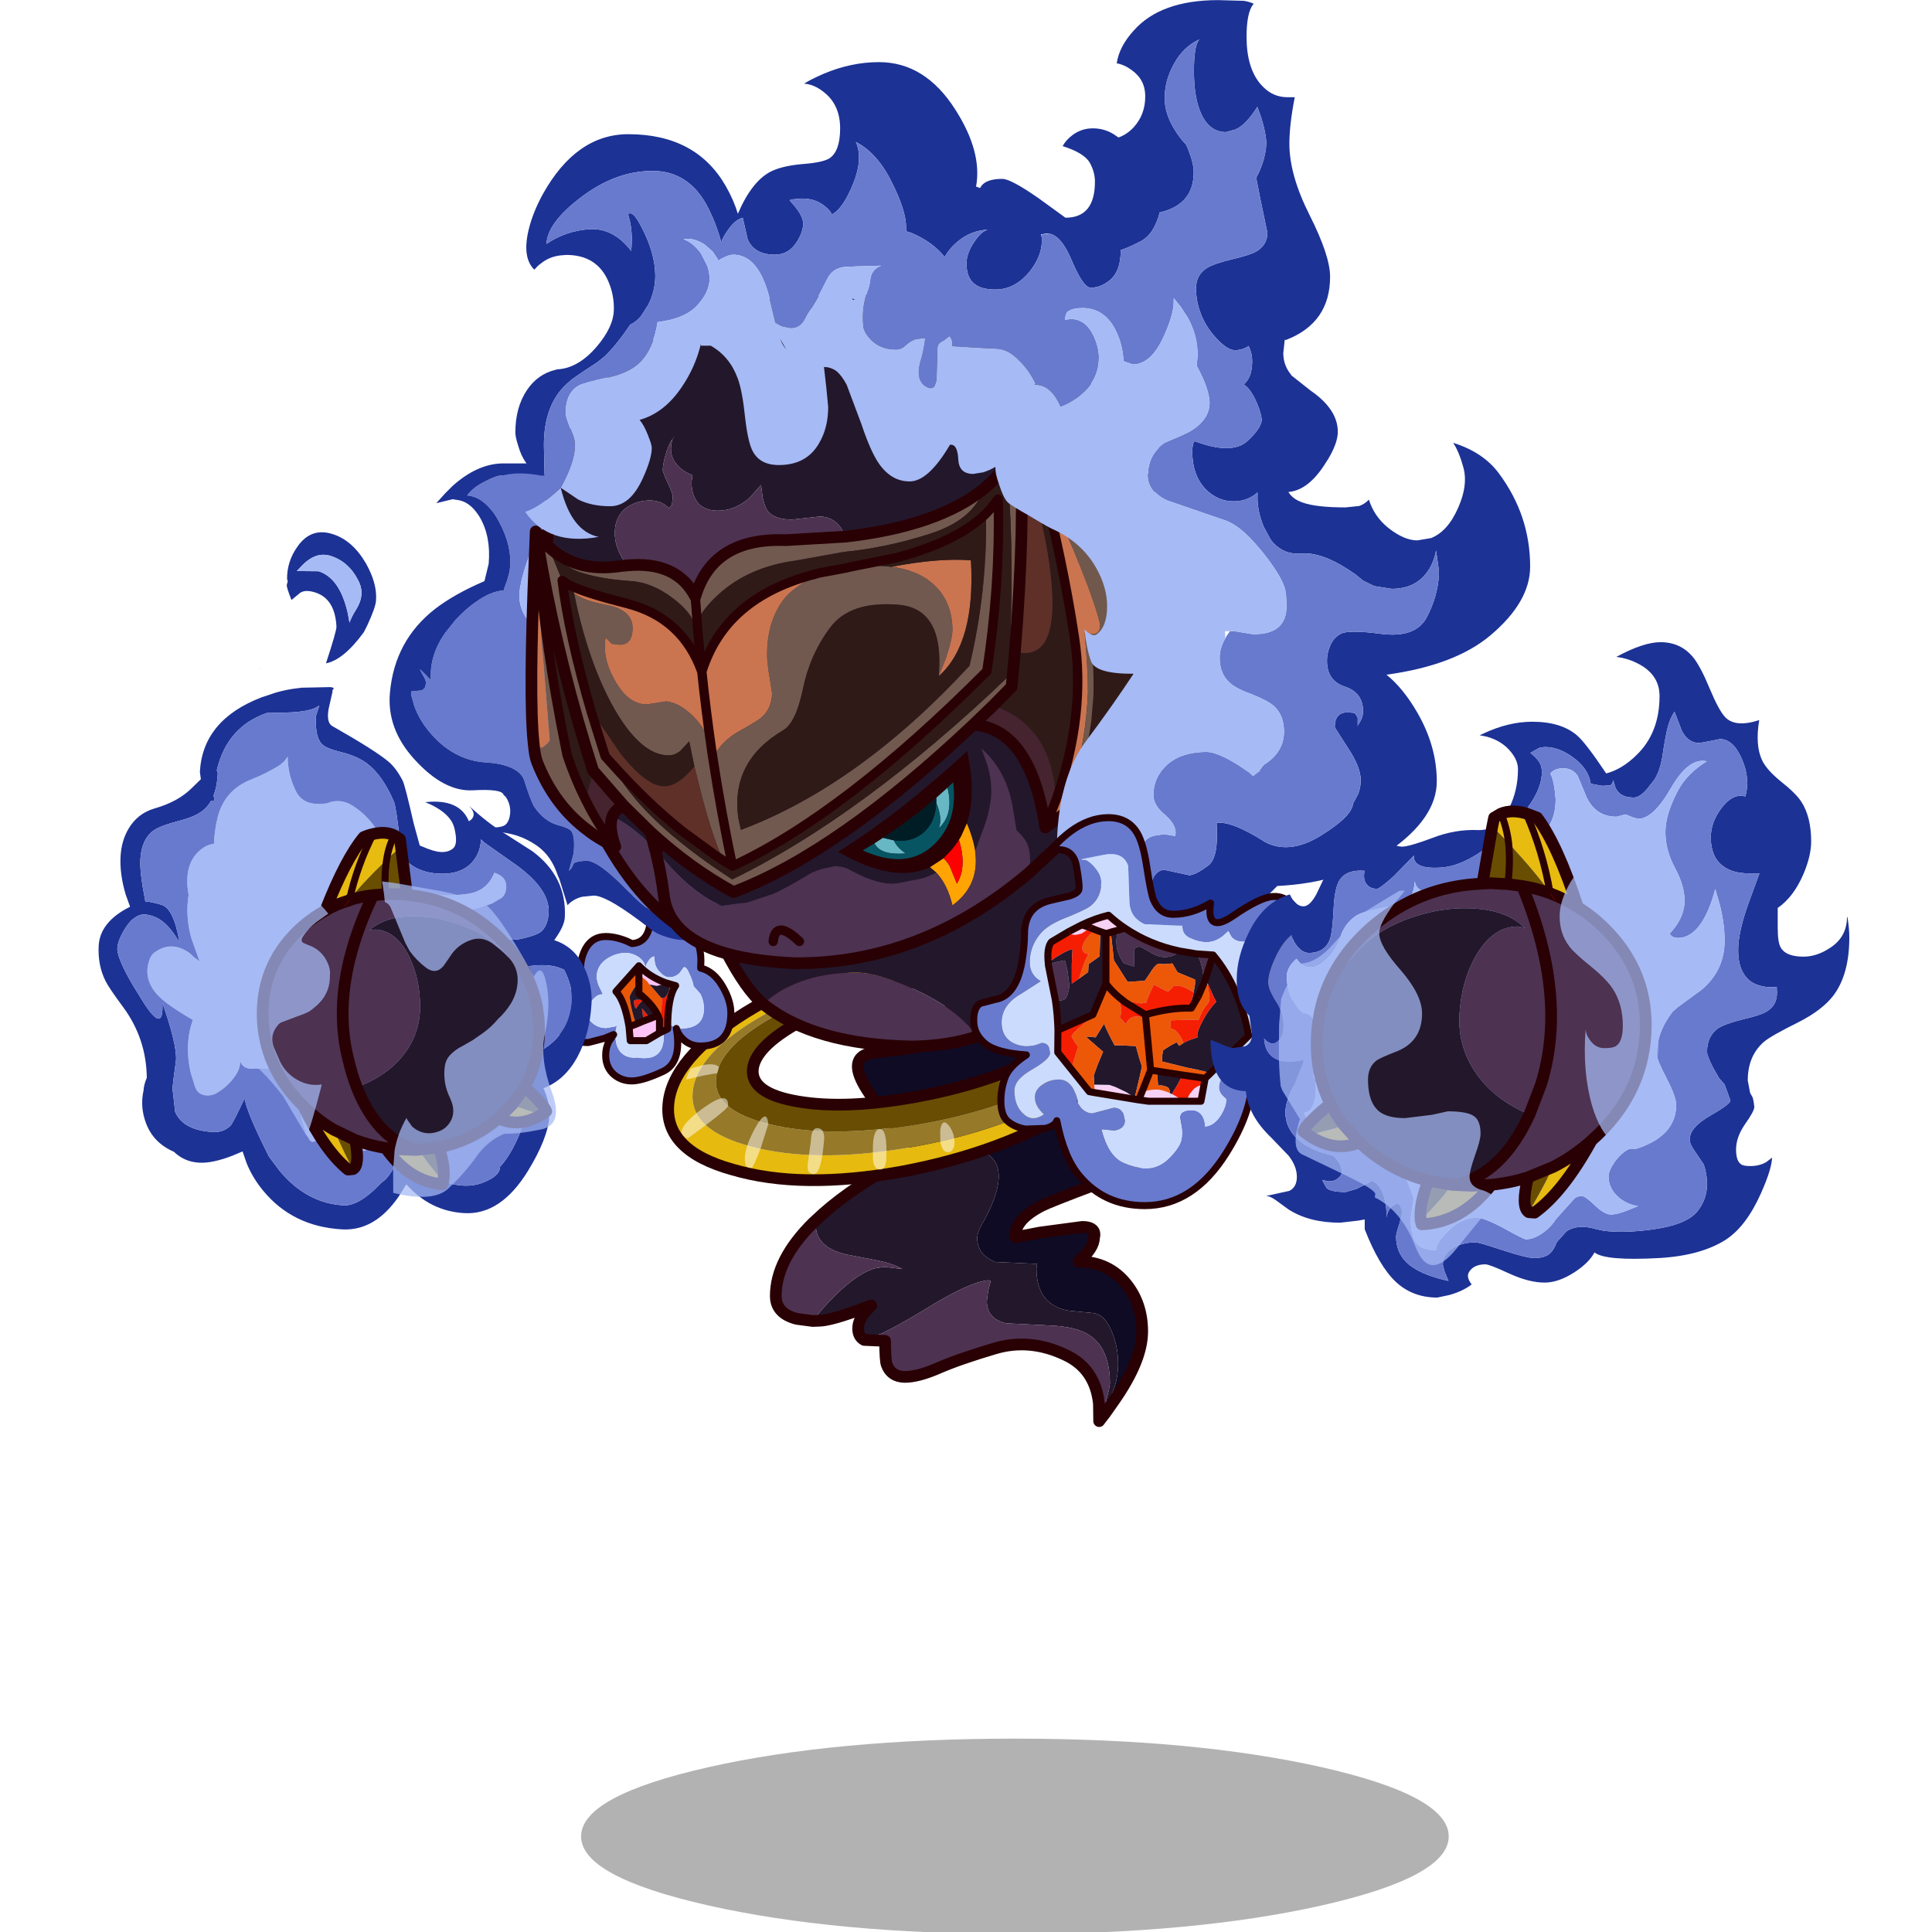 <svg xmlns:ffdec="https://www.free-decompiler.com/flash" xmlns:xlink="http://www.w3.org/1999/xlink" ffdec:objectType="frame" height="90" width="90" xmlns="http://www.w3.org/2000/svg"><use ffdec:characterId="41" height="100.5" transform="translate(0 -10.5)" width="90" xlink:href="#a"/><defs><g id="a" transform="translate(0 10.5)"><use ffdec:characterId="8" height="90" width="90" xlink:href="#b"/><use ffdec:characterId="40" height="230.8" transform="matrix(.436 0 0 .436 3.962 -10.524)" width="192.25" xlink:href="#c"/></g><g id="b"><use ffdec:characterId="6" height="90" width="90" xlink:href="#d"/><use ffdec:characterId="7" height="0" transform="matrix(.644 0 0 .644 13.2 58.9)" width="0" xlink:href="#sprite7"/></g><g id="d"><use ffdec:characterId="4" height="90" width="90" xlink:href="#e"/><use ffdec:characterId="5" height="0" transform="matrix(.436 0 0 .436 26.8 51.55)" width="0" xlink:href="#sprite6"/></g><g id="e"><use ffdec:characterId="1" height="0" transform="matrix(.343 0 0 .343 31.05 58.65)" width="0" xlink:href="#sprite4"/><use ffdec:characterId="3" height="66.5" transform="scale(1.616 1.353)" width="55.7" xlink:href="#f"/></g><g id="c" transform="translate(52.4 142.5)"><use ffdec:characterId="9" height="41.75" transform="matrix(.5 0 0 .5 .6 67.4)" width="185.4" xlink:href="#g"/><use ffdec:characterId="10" height="105.25" transform="matrix(.5 0 0 .5 20.775 -18.525)" width="86.6" xlink:href="#h"/><use ffdec:characterId="11" height="53.75" transform="matrix(.5 0 0 .5 9.275 -18.525)" width="106.1" xlink:href="#i"/><use ffdec:characterId="12" height="77.3" transform="matrix(.5 0 0 .5 10.5 -44.575)" width="92.6" xlink:href="#j"/><use ffdec:characterId="13" height="41.85" transform="matrix(.5 0 0 .5 -2.225 -23.425)" width="38.4" xlink:href="#k"/><use ffdec:characterId="14" height="17.5" transform="matrix(.5 0 0 .5 3.95 -15.55)" width="14.25" xlink:href="#l"/><use ffdec:characterId="15" height="102.05" transform="matrix(.5 0 0 .5 -19.85 -68.85)" width="77.2" xlink:href="#m"/><use ffdec:characterId="16" height="144.1" transform="matrix(.5 0 0 .5 -5.325 -86.875)" width="139.45" xlink:href="#n"/><use ffdec:characterId="17" height="198.3" transform="matrix(.5 0 0 .5 -8 -118.35)" width="220" xlink:href="#o"/><use ffdec:characterId="18" height="176.1" transform="matrix(-.421 -.023 -.023 .421 4.37 -59.77)" width="125.5" xlink:href="#p"/><use ffdec:characterId="19" height="77.6" transform="matrix(.5 0 0 .5 -34.05 -30)" width="63.1" xlink:href="#q"/><use ffdec:characterId="20" height="79.3" transform="matrix(-.421 -.023 -.023 .421 -.8 -23.1)" width="82.55" xlink:href="#r"/><use ffdec:characterId="21" height="84.4" transform="matrix(.5 0 0 .5 42.175 -31.375)" width="75.75" xlink:href="#s"/><use ffdec:characterId="22" height="41.25" transform="matrix(.5 0 0 .5 50.1 -20.95)" width="44.4" xlink:href="#t"/><use ffdec:characterId="23" height="140.05" transform="matrix(.5 0 0 .5 67.85 -49.75)" width="136.5" xlink:href="#u"/><use ffdec:characterId="24" height="90.75" transform="matrix(.5 0 0 .5 77.15 -32.3)" width="75.65" xlink:href="#v"/><use ffdec:characterId="25" height="83.9" transform="matrix(.5 0 0 .5 75.15 -25.15)" width="81.15" xlink:href="#w"/></g><g id="h"><path d="M30.95 17.4q-20.5-19.95-9.7-21.05 10.65-1.1 9.1-1.45 10.1-10.2 14.15-19.95 2.35-5.7 15.75 1.3 13.7 5 19.2 15.65 5.45 10.6 4.5 16.15-.95 5.5-3.9 9.4-3 3.85-12.15 7.3-9.2 3.45-11.1 4.4-5.6 2.9-5.6 6.35l.05.35 5.25-1 9-1.2q2.05 0 2.5 1.05.2.6 0 1.2 0 2.3-3.3 5.15 6.5.05 10.3 4.9 3.3 4.2 3.3 10.05 0 6.1-5.9 14.6l-2 2.85-1.05 1.35-.25.35-.05-3.75h1.4l1-1.3q1.65-3.25 1.7-7 .05-3.75-1.4-7.2-1.5-3.6-4-3.85l-5.2-.5Q55.7 50.3 55.7 42.5l.15-.95-8.95-.4q-3.85-1.55-3.85-5.1 0-1.45 1.65-4.1 9.95-18.8-13.75-14.55" fill="#0f0b24" fill-rule="evenodd" transform="translate(1.25 28.85)"/><path d="M18.9 57.8q-1.3-.7-1.3-2.45 0-1.85 1.75-3.85l1.05-1.05-3.7 1.35q-5.45 1.9-7.5 1.9l-1.3.05q1.85-2.55 5-5.65 4.8-4.7 8.5-5.65l1.9-.25 3.75.45q-2.2-1.25-5.95-1.95l-6-1.15Q8.55 38 8.55 33.25l.1-1.1q6.05-5.8 16.35-11.6 2.85-1.6 5.95-3.15 23.7-4.25 13.75 14.55-1.65 2.65-1.65 4.1 0 3.55 3.85 5.1l8.95.4-.15.95q0 7.8 6.85 9.05l5.2.5q2.5.25 4 3.85 1.45 3.45 1.4 7.2-.05 3.75-1.7 7l-1 1.3.7-2.75.25-1.55q0-7.25-4.15-10.15-2.85-2.05-9-2.25l-9-.45q-4.15-.95-4.15-4.75l.3-2.3.55-2-.5-.15q-4.1.35-13.45 6.15-5.8 3.55-9.45 5.25L18.9 57.8" fill="#23172b" fill-rule="evenodd" transform="translate(1.25 28.85)"/><path d="M69.05 71.4Q68.25 64 62 61.05q-7.7-3.7-15.3-1.4-7.6 2.25-12.05 4.2-4.4 1.9-7.2 1.85-2.85-.1-3.75-2.65-.3-.7-.35-5.05l-4.45-.2 3.65-1.35q3.65-1.7 9.45-5.25 9.35-5.8 13.45-6.15l.5.15-.55 2-.3 2.3q0 3.8 4.15 4.75l9 .45q6.15.2 9 2.25 4.15 2.9 4.15 10.15l-.25 1.55-.7 2.75h-1.4M7.9 53.75l-3.4-.45Q0 52.15 0 48.4q0-7.75 8-15.65l.55.5q0 4.75 6.55 6.3l6 1.15q3.75.7 5.95 1.95l-3.75-.45-1.9.25q-3.7.95-8.5 5.65-3.15 3.1-5 5.65" fill="#4d3251" fill-rule="evenodd" transform="translate(1.25 28.85)"/><path d="M32.2 46.25Q11.7 26.3 22.5 25.2q10.65-1.1 9.1-1.45Q41.7 13.55 45.75 3.8 48.1-1.9 61.5 5.1q13.7 5 19.2 15.65 5.45 10.6 4.5 16.15-.95 5.5-3.9 9.4-3 3.85-12.15 7.3-9.2 3.45-11.1 4.4-5.6 2.9-5.6 6.35l.05.35 5.25-1 9-1.2q2.05 0 2.5 1.05.2.6 0 1.2 0 2.3-3.3 5.15 6.5.05 10.3 4.9 3.3 4.2 3.3 10.05 0 6.1-5.9 14.6l-2 2.85-1.05 1.35-.25.35-.05-3.75q-.8-7.4-7.05-10.35-7.7-3.7-15.3-1.4-7.6 2.25-12.05 4.2-4.4 1.9-7.2 1.85-2.85-.1-3.75-2.65-.3-.7-.35-5.05l-4.45-.2q-1.3-.7-1.3-2.45 0-1.85 1.75-3.85l1.05-1.05-3.7 1.35q-5.45 1.9-7.5 1.9l-1.3.05-3.4-.45q-4.5-1.15-4.5-4.9 0-7.75 8-15.65l.65-.6q6.05-5.8 16.35-11.6 2.85-1.6 5.95-3.15z" fill="none" stroke="#290004" stroke-linecap="round" stroke-linejoin="round" stroke-width="2.5"/></g><g id="i"><path d="M5.25 32.4q-.8 8.25 12.6 11.7 13.45 3.55 33.05.3 19.75-3.3 34.15-11.5 14.45-8.1 15.15-16.3.75-8.25-12.6-11.8-13.35-3.45-33.1-.15-19.65 3.2-34.1 11.3Q6 24.15 5.25 32.4m-5.2 2.65q.8-9.75 16.5-19.6 15.75-9.7 37.2-13.6Q75.2-2 89.8 2.1q14.55 4.3 13.75 14.05-.85 9.9-16.55 19.6-15.7 9.7-37.15 13.7Q28.4 53.3 13.8 49-.8 44.95.05 35.05" fill="#e6ba0f" fill-rule="evenodd" transform="translate(1.25 1.25)"/><path d="M24 15.5q-13.1 6.95-13.75 13.9-.75 6.95 11.4 9.9 12.15 3 30 .25 17.85-2.8 30.95-9.75Q95.65 22.95 96.35 16 97 9.05 84.9 6.05q-12.15-2.9-30-.15T24 15.5M5.25 32.4Q6 24.15 20.4 15.95q14.45-8.1 34.1-11.3 19.75-3.3 33.1.15 13.35 3.55 12.6 11.8-.7 8.2-15.15 16.3-14.4 8.2-34.15 11.5-19.6 3.25-33.05-.3-13.4-3.45-12.6-11.7" fill="#967929" fill-rule="evenodd" transform="translate(1.25 1.25)"/><path d="M24 15.5q13.05-6.85 30.9-9.6 17.85-2.75 30 .15Q97 9.05 96.35 16q-.7 6.95-13.75 13.8-13.1 6.95-30.95 9.75-17.85 2.75-30-.25-12.15-2.95-11.4-9.9.65-6.95 13.75-13.9m5.7 1.1q-11 5.65-11.6 10.9-.5 5.25 9.65 6.95 10.2 1.75 25.2-1t26-8.35Q89.9 19.45 90.5 14.25q.6-5.25-9.6-7-10.2-1.7-25.25 1.1-14.95 2.6-25.95 8.25" fill="#694d03" fill-rule="evenodd" transform="translate(1.25 1.25)"/><path d="M30.95 17.85q11-5.65 25.95-8.25 15.05-2.8 25.25-1.1 10.2 1.75 9.6 7-.6 5.2-11.55 10.85-11 5.6-26 8.35t-25.2 1q-10.15-1.7-9.65-6.95.6-5.25 11.6-10.9M1.3 36.3q.8-9.75 16.5-19.6Q33.55 7 55 3.1q21.45-3.85 36.05.25 14.55 4.3 13.75 14.05-.85 9.9-16.55 19.6-15.7 9.7-37.15 13.7-21.45 3.85-36.05-.45Q.45 46.2 1.3 36.3z" fill="none" stroke="#290004" stroke-linecap="round" stroke-linejoin="round" stroke-width="2.5"/><path d="m5.2 29.45-1.2.3-.15-.15.45-1.25.65-1 2.6-.7q2.55-.45 3.3.45l-.35 1.3q-2.5.35-5.3 1.05m54.3 15.8q-1.1-.2-1.35-2.6V40.4q.5-2.6 1.95-.65 1.4 2 1 4.4l-.4.75q-.45.5-1.2.35M32 40.15q1.35.1 1.35 2.2-.6 7.6-2.2 7.6-1.05 0-1.3-.9l-.05-.95.35-2.7.35-2.55q.1-2.85 1.5-2.7m14.6 6.95q-.25 1.9-1.3 1.9-1.3 0-1.55-2.15V44.6q0-4.15 1.45-4.25 1.45-.1 1.45 4.5l-.05 2.25M12.8 35.4q-.05.7-8.2 6.65l-.05.05-.15.05-.2.2-.55-.2-.5-.5-.25-.4-.05-.35.25-.8.05-.05.05-.1Q4.15 38.2 8 35.5q5-3.45 4.8-.1m5 13.2q-.95.1-1.25-.55l-.15-.8q-.25-2.65 2.2-7.15 2.5-4.45 2.8-.8l-1.55 4.9q-1.6 4.35-2.05 4.4" fill="#fff" fill-opacity=".502" fill-rule="evenodd" transform="translate(1.25 1.25)"/></g><g id="j"><path d="M55.65 72.65q-4.25-5.9-13.4-10.05Q34.4 59 29.75 59q-7.9 0-13.85 2.75-3.85 1.75-5.9 4.05-7.4-5.9-17.95-34.65L63.2 0q27.2 20.7 15.35 49.95-7.05 17.55-22.9 22.7" fill="#23172b" fill-rule="evenodd" transform="translate(9.2 1.25)"/><path d="M10 65.8q2.05-2.3 5.9-4.05Q21.85 59 29.75 59q4.65 0 12.5 3.6 9.15 4.15 13.4 10.05-6.3 2.05-13.95 2.15-20.9-.4-31.7-9" fill="#4d3251" fill-rule="evenodd" transform="translate(9.2 1.25)"/><path d="M64.85 73.9q15.85-5.15 22.9-22.7Q99.6 21.95 72.4 1.25L1.25 32.4Q11.8 61.15 19.2 67.05q10.8 8.6 31.7 9 7.65-.1 13.95-2.15z" fill="none" stroke="#290004" stroke-linecap="round" stroke-linejoin="round" stroke-width="2.5"/></g><g id="k"><path d="M9.4 21.85q-1.1 0-2.2 1.35-1.05 1.2-1.05 2.35 0 1.45 1.25 2.5 1.2 1 2.85 1l1.8-.3.6-.25q-.4.55-.4 2.2 0 1.95.85 3.2 1.1 1.5 3.3 1.5l.45-.05q6 1 5.7-5.1-.05-1.55-1-2.95l3.35 1.55.45.15.8.15q5 0 5-4.25 0-1.65-.75-3.15l-1.35-1.5-.1-.05q-.1-.95-.8-2.5-.8-1.95-1.35-1.6l-.85 1.2q-1 .9-2.15.9-1.05 0-2-1.05-1.15-1.1-1.2-2.65l-.1-.75q-.6.05-1.25 1-.45.7-.6 1.35-.15-1.35-1.65-2.35-1.3-.75-2.55-.75-1.95 0-3.8 1.1-2.45 1.5-2.45 4.25l.4 1.5.95 1.95-.15.05M16.55.05q7.1-.45 10.8 5.35 3.15 5.05 3.15 9.15l-.05 1.7q2.8.65 4.7 3.95 1.75 3 1.75 5.65 0 7.05-6.5 7.05-2.35 0-3.9-1.65-.9-.9-1.25-2.1 1.25 7.2-2.8 9.15-4.05 1.9-6.4 2.05-2.3.1-4-1.25-1.9-1.55-1.9-4.25 0-1.6.7-2.95l1-1.45-1.95.8-3.45.9Q0 32.15 0 26.95q0-2.9 2.15-4.85.55-.5 3.45-1.8-.9-2.45-.8-4.3.05-1.95 1.05-3.9 1.45-2.6 4.3-2.6 2.1 0 4.55 1l1.05.5q4-.2 4-6.15 0-2.95-1.05-4-.75-.8-2.15-.8" fill="#687ace" fill-rule="evenodd" transform="translate(.75 .75)"/><path d="m9.55 21.8-.95-1.95-.4-1.5q0-2.75 2.45-4.25 1.85-1.1 3.8-1.1 1.25 0 2.55.75 1.5 1 1.65 2.35.15-.65.6-1.35.65-.95 1.25-1l.1.75q.05 1.55 1.2 2.65.95 1.05 2 1.05 1.15 0 2.15-.9l.85-1.2q.55-.35 1.35 1.6.7 1.55.8 2.5l.1.05 1.35 1.5q.75 1.5.75 3.15 0 4.25-5 4.25l-.8-.15-.45-.15-3.35-1.55q.95 1.4 1 2.95.3 6.1-5.7 5.1l-.45.05q-2.2 0-3.3-1.5-.85-1.25-.85-3.2 0-1.65.4-2.2l-.6.25-1.8.3q-1.65 0-2.85-1-1.25-1.05-1.25-2.5 0-1.15 1.05-2.35 1.1-1.35 2.2-1.35l.2.05-.05-.1" fill="#cbdbfd" fill-rule="evenodd" transform="translate(.75 .75)"/><path d="M17.3.8q7.1-.45 10.8 5.35 3.15 5.05 3.15 9.15L31.2 17q2.8.65 4.7 3.95 1.75 3 1.75 5.65 0 7.05-6.5 7.05-2.35 0-3.9-1.65-.9-.9-1.25-2.1 1.25 7.2-2.8 9.15-4.05 1.9-6.4 2.05-2.3.1-4-1.25-1.9-1.55-1.9-4.25 0-1.6.7-2.95l1-1.45-1.95.8-3.45.9q-6.45 0-6.45-5.2 0-2.9 2.15-4.85.55-.5 3.45-1.8-.9-2.45-.8-4.3.05-1.95 1.05-3.9 1.45-2.6 4.3-2.6 2.1 0 4.55 1l1.05.5q4-.2 4-6.15 0-2.95-1.05-4Q18.7.8 17.3.8h-.25" fill="none" stroke="#270005" stroke-linecap="round" stroke-linejoin="round" stroke-width="1.5"/></g><g id="l"><path d="M17.25 15.75v3.95-1.95q.65.25 1.75 1.3l.55.7.4.45 1.75 2.05.35.35q.35.45-.4 5.2v-.55l-.35-.9q-1.1-2.35-4.05-4.7V19.7q-.75.25-1.45 1.55l-.25.45-.25.55v.4q.15 1.4.6 3.15l.4 1.4.4 1-1.55.6q-.95-5.65-2.8-7.55l4.9-5.5" fill="#ea5707" fill-rule="evenodd" transform="translate(-11.6 -15)"/><path d="M17.25 17.75v-2q2.2 2.3 5.6 3.6l-.55.4-1.25.3-1.5-.3-.55-.7q-1.1-1.05-1.75-1.3m-2.1 11.05 1.55-.6 1.55-.65L19.7 27l1.6-.65.35.9v2.85l-2.8 1.65H15.4l-.25-2.95" fill="#fdc3f6" fill-rule="evenodd" transform="translate(-11.6 -15)"/><path d="m24.05 19.7 1.05.3q-1.75 2.5-1.7 9.25l-1.75.85v-2.3q.75-4.75.4-5.2l.35.05q.55 0 1.15-1.25l.5-1.7M16.9 23l1.25.05q-1.05.95-1.5 1.85-.45-.35-.45-1.6 0-.3.7-.3m2.8 4-1.45.55-.35-2.7L19.7 27" fill="#f41c03" fill-rule="evenodd" transform="translate(-11.6 -15)"/><path d="m16.7 28.2-.4-1-.4-1.4q-.45-1.75-.6-3.15v-.4l.25-.55.25-.45q.7-1.3 1.45-1.55v1.95q2.95 2.35 4.05 4.7l-1.6.65-1.8-2.15.35 2.7-1.55.65m2.85-8.45 1.5.3 1.25-.3.55-.4 1.2.35-.5 1.7q-.6 1.25-1.15 1.25l-.35-.05-.35-.35-1.75-2.05-.4-.45M16.9 23q-.7 0-.7.3 0 1.25.45 1.6.45-.9 1.5-1.85L16.9 23" fill="#231829" fill-rule="evenodd" transform="translate(-11.6 -15)"/><path d="M5.65 2.75v-2l-4.9 5.5q1.85 1.9 2.8 7.55l1.55-.6 1.55-.65L8.1 12l1.6-.65Q8.6 9 5.65 6.65v-3.9m5.6 1.6q-3.4-1.3-5.6-3.6m6.8 3.95 1.05.3q-1.75 2.5-1.7 9.25l-1.75.85-2.8 1.65H3.8l-.25-2.95m8.9-9.1-1.2-.35m-1.2 8.45v2.3m0-2.3v-.55l-.35-.9" fill="none" stroke="#280001" stroke-linecap="round" stroke-linejoin="round" stroke-width="1.5"/></g><g id="m" fill-rule="evenodd"><path d="M62.9 76.25 69.35 92q-6.65 4.45-9.55 4.85l-4.55.4q-3.05 0-9.1-6.25-6.1-6.25-8.65-6.1-2.55.15-2.7.8-.15.7-.9 1.35l1-3.7q.35-3.6-.5-4.8-.55-.65-2.65-1.2-3.15-.8-5.35-4.1-.8-1.55-1.95-5.2-.25-.95-.9-1.65-2-2.15-7.3-2.5-7.2-.4-12.4-6.8-1.95-2.4-3-5.25l-.7-2.5.1-.65 2.25-.2.6-.55.25-.9q.05-.65-.6-1.7l-.65-1.2q-.4-.65 2.3 2.15-.35-5.3 3.1-10.15l2.2-2.75q2.15-2.3 4.15-3.7h.05q3.15-2.35 5.95-2.55h.1l.05-.25.6-1.65q.65-1.95.7-2.95.45-4.75-2.35-9.85-.85-1.65-1.85-2.75-2.25-2.65-4.95-2.85 1.2-1.7 3.9-3.05 2.4-1.25 3.6-1.25 1.75 0 3.3.55l.25.1 1.45.1h1.05q2.05-.15 2.75-.8h.05l3.35 2.25-2.25 5.6q-1.15 3.2-2.7 6.2-2.5 4.85-3.45 10.05-.65 3.8 1.6 6.8 3.3 4.3 8.35 4.7h.25q-2.05.05-3.8 1.2-3.45 2.25-4 6.15-1.45 10.3 5.9 17.8 6.3 6.45 14.3 10.7 8.15 4.35 16.85 2.3" fill="#687ace" transform="translate(4.4)"/><path d="m69.35 92 3.45 5.1-2.6 2.05q-4.35 2.9-9.35 2.9l-3.75-.3q-3.7-.65-5.65-2.15-9.25-7.25-12.25-7.25l-2.45.25q-1.9.45-3.15 1.8l-1.8-5.75-.05-.05-.25-.6q-1.35-4.1-4.35-6.25Q24.1 79.6 20.6 79q-3.2-.55-3.95-1.2 3.1.1 3.8-.7.75-.75.9-2.4.1-1.45-.55-2.75-.35-.75-.85-1.1-.3-1.35-6.55-1-6.2.35-12.5-6.6-5.95-6.5-5.25-14.25 1-11.2 9.7-17.95 4.1-3.15 10.5-5.9l.9-3.7q.5-5.85-1.9-9.95-1.55-2.55-3.5-3.35l-.75-.25-1.55-.25-3.5.85 1.9-2.1 1.6-1.6Q14.25.15 19.6 0h5.15l3.75 2.5h-.05q-.7.65-2.75.8h-1.05l-1.45-.1-.25-.1q-1.55-.55-3.3-.55-1.2 0-3.6 1.25-2.7 1.35-3.9 3.05 2.7.2 4.95 2.85 1 1.1 1.85 2.75 2.8 5.1 2.35 9.85-.05 1-.7 2.95L20 26.9l-.05.25h-.1q-2.8.2-5.95 2.55h-.05q-2 1.4-4.15 3.7l-2.2 2.75Q4.05 41 4.4 46.3q-2.7-2.8-2.3-2.15l.65 1.2q.65 1.05.6 1.7l-.25.9-.6.55-2.25.2-.1.65.7 2.5q1.05 2.85 3 5.25 5.2 6.4 12.4 6.8 5.3.35 7.3 2.5.65.7.9 1.65 1.15 3.65 1.95 5.2 2.2 3.3 5.35 4.1 2.1.55 2.65 1.2.85 1.2.5 4.8l-1 3.7q.75-.65.9-1.35.15-.65 2.7-.8 2.55-.15 8.65 6.1 6.05 6.25 9.1 6.25l4.55-.4q2.9-.4 9.55-4.85" fill="#1c3295" transform="translate(4.4)"/><path d="m31.85 4.75 2.05 1.4q-1.55 1.1-1.6 1.75l-.05.95v.05q-.15 4.2 1.7 7.3 2.15 3.55 5.8 3.55l23.15 56.5q-8.7 2.05-16.85-2.3-8-4.25-14.3-10.7-7.35-7.5-5.9-17.8.55-3.9 4-6.15 1.75-1.15 3.8-1.2h-.25q-5.05-.4-8.35-4.7-2.25-3-1.6-6.8.95-5.2 3.45-10.05 1.55-3 2.7-6.2l2.25-5.6" fill="#a6baf5" transform="translate(4.4)"/></g><g id="n"><path d="m138.65 174.65-.05.05v.05l.05-.1" fill="#45242f" fill-rule="evenodd" transform="translate(-24.65 -62.95)"/><path d="m113.05 144.35-.1.05.05-.1.05.05" fill="#71594f" fill-rule="evenodd" transform="translate(-24.65 -62.95)"/><path d="M111.05 185.3q-7.6 3.65-19.7-3.3 12.85-7.95 27.65-21.55 2.05 9.15-.05 15.45l-1.2 2.7-.5.85q-1.15 1.85-2.8 3.4l-.1.1-.4.45-2.9 1.9M101 179q-.85.55-1.8 1.2l-2.5 1.5q9.1 4.1 14.75-.85 5.65-4.95 4.55-13.7l-1.2 1.15-2.4 2.15q-5.5 4.75-11.4 8.55" fill="#290004" fill-rule="evenodd" transform="translate(-24.65 -62.95)"/><path d="M99.2 180.2q.95-.65 1.8-1.2l2.35.55q.6 1.5 2.55 2.8-5.45.45-6.7-2.15m13.2-9.75 2.4-2.15q1.4 5.65-1.85 8.65.8-2.25-.55-5.35v-1.15" fill="#68b7c4" fill-rule="evenodd" transform="translate(-24.65 -62.95)"/><path d="m114.8 168.3 1.2-1.15q1.1 8.75-4.55 13.7-5.65 4.95-14.75.85l2.5-1.5q1.25 2.6 6.7 2.15-1.95-1.3-2.55-2.8 3.35.5 5.85-1.3 3-2.25 3.2-6.65 1.35 3.1.55 5.35 3.25-3 1.85-8.65" fill="#075562" fill-rule="evenodd" transform="translate(-24.65 -62.95)"/><path d="M101 179q5.9-3.8 11.4-8.55v1.15q-.2 4.4-3.2 6.65-2.5 1.8-5.85 1.3L101 179" fill="#001d25" fill-rule="evenodd" transform="translate(-24.65 -62.95)"/><path d="M120.7 181.6v.2q1.05 7.35-4.85 11.65-1.05-4.45-3.45-7l-1.35-1.15 2.9-1.9q.65.55 1.3 1.6l1.55 3.8q1.4-2.25 1.2-5.45-.1-1.8-.75-3.9l.5-.85 1.2-2.7q1.3 3.05 1.75 5.7" fill="#ffa403" fill-rule="evenodd" transform="translate(-24.65 -62.95)"/><path d="M117.25 179.45q.65 2.1.75 3.9.2 3.2-1.2 5.45l-1.55-3.8q-.65-1.05-1.3-1.6l.4-.45.1-.1q1.65-1.55 2.8-3.4" fill="red" fill-rule="evenodd" transform="translate(-24.65 -62.95)"/><path d="M156.9 102.75q-36.9 24.05-64.55 18.4l.75-5.75-.1-.75-.65-1.3-.5-.8q-1.7-2.2-4.35-2.2l-5.9.65q-4.05 0-5.4-2.1-.5-.8-.9-2.6l-.35-2.7-2.5 2.8q-3.15 2.7-6.7 2.7-2.7 0-4.2-1.55l-.25-.35q-1.2-1.6-1.2-4.2l.2-1.5q-1.45-.5-2.6-1.5-2-1.75-2-4.05 0-1.25.4-2.25-.7.9-1.25 2.5-.9 2.7-.9 4.35l.5 1.4.6 1.3q1.05 2.2 1.05 2.9l-.2 1.7-.6.75-.05-.05-.2-.2q-1.6-1.45-4-1.45l-.6.05q-1.7.1-3.25.9-1.25.6-2 1.55-1.5 1.7-1.5 4.55 0 2.4 1.4 4.95l.1.2 1.05 1.7 4.55 7.75-21.3 1.55q-.4-6.5-.3-13.65 1.45-31.4 27.9-45.4 11.2-5.9 24.3-6.2h.25q57.95-5.7 75.25 37.9m-122.8 58.8q49.6-22.3 124.85-12.05-5.3 16.95-20.3 31l-6.4 5.95.2-2.45q0-2.85-.9-4.25-.65-1.15-2-2.35l-.95-5.7q-1.45-7.25-6.55-11.8l1.2 3.4q.9 2.8.9 5.75t-1.3 6.95l-2.05 5.6h-.1q-.45-2.65-1.75-5.7 2.1-6.3.05-15.45-14.8 13.6-27.65 21.55 12.1 6.95 19.7 3.3l1.35 1.15q-1.7.85-3.25 1.3l-5.3 1q-3.7.45-9.65-2.75-1.35-.8-2.85-.9l-.55-.05-2.8.6q-1.8.55-2.55 1-5.6 3.4-8.1 4.4l-5.2 1.75-5.65.75q-6.9-3-13.8-11.7l-.25.1-.15-.5.4.4-.4-.4Q47.05 176 42.2 174q-2.45-1-3.95-1.35l-1.05-2.35q-1.75-4-3.1-8.75M56.25 93.4l-.05.05-.05.1.15-.1-.05-.05m-4.9 84.4.95 3.65-.95-3.65m87.3-3.15-.05.1v-.05l.05-.05" fill="#23172b" fill-rule="evenodd" transform="translate(-24.65 -62.95)"/><path d="m29.5 130.1 21.3-1.55-4.55-7.75-1.05-1.7-.1-.2q-1.4-2.55-1.4-4.95 0-2.85 1.5-4.55.75-.95 2-1.55 1.55-.8 3.25-.9l.6-.05q2.4 0 4 1.45l.2.2.05.05.6-.75.2-1.7q0-.7-1.05-2.9l-.6-1.3-.5-1.4q0-1.65.9-4.35.55-1.6 1.25-2.5-.4 1-.4 2.25 0 2.3 2 4.05 1.15 1 2.6 1.5l-.2 1.5q0 2.6 1.2 4.2l.25.35q1.5 1.55 4.2 1.55 3.55 0 6.7-2.7l2.5-2.8.35 2.7q.4 1.8.9 2.6 1.35 2.1 5.4 2.1l5.9-.65q2.65 0 4.35 2.2l.5.8.65 1.3.1.75-.75 5.75q27.65 5.65 64.55-18.4v.05l1.3 3.45q6.9 23.55.75 43.25Q83.7 139.25 34.1 161.55q-3.75-13.05-4.6-31.45m8.75 42.55q1.5.35 3.95 1.35 4.85 2 10.1 7.45l.15.5.25-.1q6.9 8.7 13.8 11.7l5.65-.75 5.2-1.75q2.5-1 8.1-4.4.75-.45 2.55-1l2.8-.6.55.05q1.5.1 2.85.9 5.95 3.2 9.65 2.75l5.3-1q1.55-.45 3.25-1.3 2.4 2.55 3.45 7 5.9-4.3 4.85-11.65v-.2h.1l2.05-5.6q1.3-4 1.3-6.95t-.9-5.75l-1.2-3.4q5.1 4.55 6.55 11.8l.95 5.7q1.35 1.2 2 2.35.9 1.4.9 4.25l-.2 2.45q-22.95 19.5-50.05 19.35-19.55-.85-25.5-8.4-10.65-7.6-18.45-24.75M56.7 197.4q-2.15-2.7-2.55-6.25-.45-4-1.7-9.2 1.25 5.2 1.7 9.2.4 3.55 2.55 6.25m56.35-53.05-.05-.05-.05.1.1-.05m-29.9 56.8q-5.1-4.85-5.6 0 .5-4.85 5.6 0" fill="#4d3251" fill-rule="evenodd" transform="translate(-24.65 -62.95)"/><path d="M132.25 39.8Q114.95-3.8 57 1.9h-.25q-13.1.3-24.3 6.2Q6 22.1 4.55 53.5q-.1 7.15.3 13.65.85 18.4 4.6 31.45 1.35 4.75 3.1 8.75l1.05 2.35q7.8 17.15 18.45 24.75 5.95 7.55 25.5 8.4 27.1.15 50.05-19.35l6.4-5.95q15-14.05 20.3-31 6.15-19.7-.75-43.25l-1.3-3.45M27.65 118.5l-.95-3.65m1.1 4.15q1.25 5.2 1.7 9.2.4 3.55 2.55 6.25m-4.4-15.95.15.5m.25-.1-.4-.4" fill="none" stroke="#290004" stroke-linecap="round" stroke-linejoin="round" stroke-width="2.5"/><path d="M52.9 138.2q.5-4.85 5.6 0" fill="none" stroke="#290004" stroke-linecap="round" stroke-linejoin="round" stroke-width="2"/><path d="m86.55 122.65.05.15q-4.75 2.9-6.35 4.7-2.2 2.55-3.3 6.45-.7 2.8-.7 5.45v1.2l.25 2.4.8 5.05q0 3.25-2.2 5.2-.8.75-4.85 3-3.85 2.2-5.6 5.7l-.25-1.65q-1.3-9.05-2.1-16.8.8 7.75 2.1 16.8-.75-3.7-3.25-6.5-3.2-3.6-6.45-3.95h-.05l-.6.1-1 .15-2.5.4q-4 0-6.85-5.15-2.75-4.85-1.95-9.15l1.3 1.35 1.7.2q2.75 0 2.75-3.55 0-3.9-5.55-4.95-4.7-.8-6.95-2.45l-.25-1.45q3.45 1.55 11.6 3.6Q58.2 132 62.3 143.5q4.95-15.9 24.25-20.85M113 144.3l1.5-3.8q1.4-4.25 1.35-6.15-.15-6.95-5.5-10.65-2.95-2-7.55-2.6 10.15-1.95 17-1.4 1 17.6-6.75 24.65l-.05-.05m21.65-42.8q10.75 23.4 12.75 31.85.15 2.9-3.3 1.85.7 7.45.7 12.9-.65 14.85-6.15 26.55l-.05.1q-1.45.95-2.9 2.05l2.25-5.8q6.5-18.45 3.95-34.95-2.55-16.75-7.25-34.55m-108.3 57.25q-1.05-9.9.25-40.05l3.2 39.5q-1.2 1.55-1.9 1.55-.8 0-1.55-1" fill="#ca7550" fill-rule="evenodd" transform="translate(-24.65 -62.95)"/><path d="m64.4 160.3.25 1.65q1.75-3.5 5.6-5.7 4.05-2.25 4.85-3 2.2-1.95 2.2-5.2l-.8-5.05-.25-2.4v-1.2q0-2.65.7-5.45 1.1-3.9 3.3-6.45 1.6-1.8 6.35-4.7l.6-.35 5.9-1.1.8-.2q5.05-.55 8.9-.05 4.6.6 7.55 2.6 5.35 3.7 5.5 10.65.05 1.9-1.35 6.15l-1.5 3.8-.05-.05q1.15-14.25-8.65-15.05-10.35-.85-14.6 4.9-4.3 5.75-5.8 13.05-1.45 7.25-4.25 8.9-11.25 6.65-9.55 18.75l.55 2.5q25.15-9.45 48.85-35.05 3.85-16.05 3.5-32.5l1.05-1.15 1.55-1.95.05 1.1q.35 17.6-2.45 35.65-30.55 30.65-54.35 41.65l-2-1.2-.5-1.2q-2.2-5.25-4.35-13.75l-1.3-5.15-1.1-5.35-1.85 2q-1.25 1-2.5 1-6 0-11.75-10.15-5.45-9.65-8.5-24.45 2.25 1.65 6.95 2.45 5.55 1.05 5.55 4.95 0 3.55-2.75 3.55l-1.7-.2-1.3-1.35q-.8 4.3 1.95 9.15 2.85 5.15 6.85 5.15l2.5-.4 1-.15.6-.1h.05q3.25.35 6.45 3.95 2.5 2.8 3.25 6.5m-21.35 2.85q5.75 11.8 25.75 24.75 27.85-13.6 59.1-43.45 1.4-26.7-.5-45.1 1.85-2.65 2.95-5.65 1.05 18.55-1.15 45.5l-.7 7.55-3.95 4-4.25 4.1Q91.5 182 69.45 190.45l-.4.15q-9.25-5.05-17.7-12.8l-5.4-5.3-.3-.3-6.5-7.45-.1-.15q-6.85-21.3-10.85-43l-1.4-8.05 2.4 2.9.3.3q5.9 5.6 15.35 4.2l1.4-.15q10.65-1 14.65 6.65 3.75-12.65 19.3-12.05l12.8-.75q19.7-2.25 29.55-10.2-2.25 6.65-11.55 9.6-9.3 3-18.65 3.9l-.25.05-9.7 1.75Q72.3 121.1 65.85 127q-3.4 3.1-4.55 5.85l-.4-5.4.4 5.4v.05q-.25.55-.35 1.05-.85-3.2-4.85-6.15-4.45-3.4-8.95-3.65-6.75-.45-11.2-2-3.9-1.45-6.45-5.4l2.95 7.25q1.5 12 6.3 28.35l2.9 9.25 1.4 1.55m.75 17.75q-2.45-1.1-4.65-2.6l-.9-.65-.05-.05q-7.45-5.4-11.15-14.9-.45-1.2-.7-3.95.75 1 1.55 1 .7 0 1.9-1.55l-3.2-39.5.2-5.15q1.5 20.45 5.2 40.1l.1.55 1.4 7.1q1.7 5.1 3.95 9.55 2.75 5.6 6.35 10.05m15.8-22.5.05-.05h-.05v.05m-12.4 13.75-1.25.35 1.25-.35m21.65 12.9q-2.45-11.65-4.2-23.1 1.75 11.45 4.2 23.1" fill="#71594f" fill-rule="evenodd" transform="translate(-24.65 -62.95)"/><path d="M86.55 122.65q-19.3 4.95-24.25 20.85l-.85-8.4.85 8.4q-4.1-11.5-15.95-14.55-8.15-2.05-11.6-3.6l-1.1-.5-1.2-.85 1.2.85q.3 1.2 1.35 1.95 3.05 14.8 8.5 24.45 5.75 10.15 11.75 10.15 1.25 0 2.5-1l1.85-2 1.1 5.35Q57.25 168 54.25 168q-3.85 0-9.4-7.1-4.75-6.95-6.1-8.55-4.8-16.35-6.3-28.35l-2.95-7.25q2.55 3.95 6.45 5.4 4.45 1.55 11.2 2 4.5.25 8.95 3.65 4 2.95 4.85 6.15l.5 1.15-.15-2.2v-.05q1.15-2.75 4.55-5.85 6.45-5.9 16.55-7.25l9.7-1.75.25-.05q9.35-.9 18.65-3.9 9.3-2.95 11.55-9.6 2.8-2.35 4.85-5.1 1.9 18.4.5 45.1-31.25 29.85-59.1 43.45-20-12.95-25.75-24.75 7.45 8.35 15.15 14.5l6.85 5 1.8 1.2 2 1.2q23.8-11 54.35-41.65 2.8-18.05 2.45-35.65l-.05-1.1-1.55 1.95-1.05 1.15q-6.25 6.05-19.35 9.45l-9.75 1.95 9.75-1.95q13.1-3.4 19.35-9.45.35 16.45-3.5 32.5-23.7 25.6-48.85 35.05l-.55-2.5q-1.7-12.1 9.55-18.75 2.8-1.65 4.25-8.9 1.5-7.3 5.8-13.05 4.25-5.75 14.6-4.9 9.8.8 8.65 15.05v.15l-.1.1.1-.1.1-.05q7.75-7.05 6.75-24.65-6.85-.55-17 1.4-3.85-.5-8.9.05l-.8.2-5.9 1.1-.65.2m46.8-26.05 1.15 4.35.15.55q4.7 17.8 7.25 34.55 2.55 16.5-3.95 34.95-.6-15.85-13.4-20.25l3.95-4 .7-7.55q15.4 3.95 1.15-45.5l3 2.9 4.35 4.45q20.9 29.6 18.7 50.5-3.95 8.65-16.5 20.7 4.45-8.7 5.65-18.5l.4-4.75.05-1.25q.1-4.9-.55-10h2.05q9.85-1.7-14.15-41.15M26.8 113.55l1.4 8.05q4 21.7 10.85 43l.1.15-1.7 6.1q-2.25-4.45-3.95-9.55l-1.4-7.1-.1-.55q-3.7-19.65-5.2-40.1" fill="#2f1a17" fill-rule="evenodd" transform="translate(-24.65 -62.95)"/><path d="m134.5 100.95-1.15-4.35q24 39.45 14.15 41.15h-2.05q.65 5.1.55 10l-.05 1.25-.4 4.75q-1.2 9.8-5.65 18.5l-.45.95-.8 1.45q5.5-11.7 6.15-26.55 0-5.45-.7-12.9 3.45 1.05 3.3-1.85-2-8.45-12.75-31.85l-.15-.55" fill="#70584c" fill-rule="evenodd" transform="translate(-24.65 -62.95)"/><path d="m138.65 174.65.8-1.45.45-.95q12.55-12.05 16.5-20.7 2.2-20.9-18.7-50.5l7.45 8.45q15.15 18.5 17.55 34.95 1.2 6.65-7.55 16.05-5.25 5.7-14.1 12.4l-2.45 1.8.05-.05m-14.1-23.9q12.8 4.4 13.4 20.25l-2.25 5.8q-3.15-21.1-15.4-21.95l4.25-4.1m-78.9 21.45q-4.4 1.5-1.85 8.7-3.6-4.45-6.35-10.05l1.7-6.1 6.5 7.45" fill="#45242f" fill-rule="evenodd" transform="translate(-24.65 -62.95)"/><path d="m66.85 183.85-1.8-1.2-6.85-5q-7.7-6.15-15.15-14.5l-1.4-1.55-2.9-9.25q1.35 1.6 6.1 8.55 5.55 7.1 9.4 7.1 3 0 6.45-4.25l1.3 5.15q2.15 8.5 4.35 13.75l.5 1.2m63.5-90.15q14.25 49.45-1.15 45.5 2.2-26.95 1.15-45.5" fill="#5f3028" fill-rule="evenodd" transform="translate(-24.65 -62.95)"/><path d="M61.9 59.7q-19.3 4.95-24.25 20.85.8 7.75 2.1 16.8L40 99q1.75 11.45 4.2 23.1l-2-1.2-1.8-1.2-6.85-5q-7.7-6.15-15.15-14.5L17 98.65l-2.9-9.25Q9.3 73.05 7.8 61.05l1.2.85 1.1.5q3.45 1.55 11.6 3.6 11.85 3.05 15.95 14.55l-.85-8.4-.15-2.2v-.05l-.4-5.4m26.3-5-.65.2m.65-.2 5.9-1.1.8-.2L79 56.25q13.1-3.4 19.35-9.45l1.05-1.15 1.55-1.95.05 1.1q.35 17.6-2.45 35.65Q68 111.1 44.2 122.1m64.5-88.45 1.15 4.35m3.45 70.05q6.5-18.45 3.95-34.95-2.55-16.75-7.25-34.55M12.8 107.9q-2.25-4.45-3.95-9.55l-1.4-7.1-.1-.55q-3.7-19.65-5.2-40.1m10.65 57.3q2.75 5.6 6.35 10.05m94.15-9.9-2.25 5.8" fill="none" stroke="#290004" stroke-linecap="round" stroke-linejoin="round" stroke-width="2"/><path d="m21.3 109.55 1.25-.35m91.4 2.55.05-.05" fill="none" stroke="red" stroke-linecap="round" stroke-linejoin="round" stroke-width=".25"/><path d="M102.75 36.4q-2.05 2.75-4.85 5.1-9.85 7.95-29.55 10.2l-12.8.75Q40 51.85 36.25 64.5q-4-7.65-14.65-6.65l-1.4.15q-9.45 1.4-15.35-4.2l-.3-.3-2.4-2.9 1.4 8.05q4 21.7 10.85 43l.1.15 6.5 7.45q-4.4 1.5-1.85 8.7-2.45-1.1-4.65-2.6l-.9-.65-.05-.05q-7.45-5.4-11.15-14.9-.45-1.2-.7-3.95-1.05-9.9.25-40.05l.2-5.15M105.7 30.75q-1.1 3-2.95 5.65m5.95-2.75-3-2.9q1.05 18.55-1.15 45.5l-.7 7.55-3.95 4-4.25 4.1q-28.8 27.15-50.85 35.6l-.4.15q-9.25-5.05-17.7-12.8l-5.4-5.3-.3-.3m87.7-75.6 4.35 4.45 7.45 8.45q15.15 18.5 17.55 34.95 1.2 6.65-7.55 16.05-5.25 5.7-14.1 12.4l-2.45 1.8v.05q-1.45.95-2.9 2.05-3.15-21.1-15.4-21.95" fill="none" stroke="#290004" stroke-linecap="round" stroke-linejoin="round" stroke-width="2.5"/></g><g id="o" fill-rule="evenodd"><path d="M183.15 155q1.15-1.6 1.15-3 0-3.95-3.75-5.25-3.8-1.2-3.95-5.15-.1-1.85.65-3.6.7-1.75 2.3-2.6 1.65-.9 8.8.05 7.2.85 9.55-3.55 2.35-4.5 2.6-9.05v-.95l-.6-4.3q-.6 3.05-2.2 5-2.55 3.2-7.3 3.2l-3.5-.55-.35-.1-2.25-1.1-1.65-1.35-1.65-1.1q-5.65-3.65-9.85-3.35-2.95.25-5-1.35-1-.7-1.7-1.8l-1.4-2.6q-1.45-3.55-1.3-6.8v-.5l-.7.55q-1.9 1.35-4.4 1.35-3.45 0-6.05-2.65-2.8-3-2.8-7.9 0-1.8.5-2.3 8 3 11.3-.05 3.3-3.05 3-4.85-.25-1.8-1.5-4.35-1.15-2.2-2.3-2.85l.55-.6q1.25-1.45 1.25-4.45 0-1.6-.75-3.2-1.3.9-2.95.9-1.9 0-4.75-3.45-1.75-2.15-2.6-4.55-.95-2.5-.95-5.25 0-2.85 2.4-4.35 1.5-.9 5.25-1.8 3.85-.9 5.25-1.7 2.35-1.4 2.35-4l-1.45-6.95-.95-4.8q.85-1.45 1.55-3.65.8-2.85.55-4.7-.35-2.95-1.85-6.8-2.45 3.9-4.7 4.85l-2 .55q-3.4 0-5.2-3.7-1.65-3.45-1.65-9.35 0-5.05 1-6.55l.05-.05.15-.15-.2.1h-.05q-3.25 1.55-5.2 5.1-2 3.55-2 7.35 0 3.4 2.2 6.85 1 1.65 2.35 3.05l.45 1q1.2 3 1.2 4.95 0 6.75-6.95 8.5l-.2.05h-.05l-.05-.05v.05q-1.25 4.8-4.2 6.25-2.95 1.5-4.15 1.8.05 4.95-2.85 6.85-1.7 1.2-3.55 1.2-1.6 0-4.05-5.8-2.25-5.4-4.9-5.75h-.05l-.35-.05-1.2.2-.1.05.15.4q.4 3.5-2.2 7.05-3.25 4.3-7.7 4.3-3 0-4.5-1.25-1.65-1.35-1.65-4.35 0-2.15 1.7-4.65 1.5-2.2 2.85-2.55-3.65.2-6.45 2.55-1.8 1.5-2.75 3.3-2.55-3.2-7.1-5.15l-1.15-.35v-.8q0-3.6-3.05-9.65-3.05-6.25-7.7-8.65 1.6 3.5-.55 8.9-2.2 5.4-4.55 6.6-.4-.8-1.15-1.45-2.1-1.95-5.25-1.95l-2.35.2-.3.2q2.9 3.05 2.9 4.95 0 1.7-1.25 3.75-1.75 2.9-4.8 2.9-2.15 0-3.6-.8-1.45-.8-2.2-2.45l-1.05-4.6v-.05l-.45.15q-1.4.55-2.8 2.6-.95 1.3-1.35 2.5-1.05-3.9-2.8-7.35-4-7.9-11.9-7.9-8 0-15.55 5.85-6.9 5.3-7.1 9.75 4.1-2.8 9.2-3.15 5.1-.3 8.9 4.65.35-3.2-.2-6.05l-.4-1.6-.05-.2q.95-.9 2.7 2.45 3.1 5.8 3.1 10.75 0 3.15-1.5 6.15l-1.5 2.35q-1.05 1.3-2.35 1.9-3 4.45-5.55 6.85l-1.5 1.2-3.05 2-2.3 1.6-1.05.9-.1.1-.1.1q-4.8 4.4-4.8 13.05l.15 6.55v.05q-2-.9-3.95-2.75v-.1q-1.1-1.55-1.7-3.7-.6-1.85-.6-2.8 0-5.4 2.5-9.1 2.3-3.4 6.1-4.3l.35-.1q2.2-.1 4.3-1.3 2.1-1.2 4.05-3.45Q24.2 69.8 24.2 66q.05-3.05-1.2-5.95-2.45-5.6-8.95-5.6l-1.25.1q-2.3.25-4.1 1.65l-.7.55-.8.85q-2.6-2.55-1.25-8.35.85-3.7 3.05-7.75 7.15-12.85 18.3-12.85 14.5 0 20.85 11.15 1.65 2.9 2.55 5.85 3-7 7.1-9.05 2.55-1.25 7.1-1.6 4.15-.35 5.45-1.25 2.2-1.55 2.2-6.35 0-4.9-3.3-7.6-2.15-1.8-4.4-1.95 1.4-.9 4.15-2.1 5.9-2.5 11.85-2.5 9.9 0 16.35 10.2 5.75 9 4.4 16.4l.85.3.05-.05.2-.35q1.1-1.55 4.5-1.55 1.85 0 7.85 4.2l5.65 4.1q6.3 0 6.3-7.7 0-2.05-1.1-4.05-1.2-2.1-5.8-3.55.6-1.1 1.6-1.95 2.1-1.85 4.85-1.85 2.85 0 5.1 1.7l.4.25q1.8-.65 3.2-2.15 2.5-2.7 2.5-6.65 0-3.55-2.9-5.6-1.55-1.15-3.2-1.45.55-3.6 3.6-6.95Q141 0 153.35 0l5.45.15q1.05.15 2.1.6V.8h.1l-.15.05q-1.45 1.8-1.45 7 0 6.5 2.9 10l.6.65q2.2 2.25 5.25 2.25h1.55q-1.15 5.85-1.15 9.95 0 6.7 4.35 15.3 4.35 8.65 4.35 13.1 0 9.8-9.25 13.45l-.35.1-.05-.15-.05.2-.3 2.7q0 2.2 1.15 3.95l.65.9 4.05 3.2q5.8 4 5.8 8.8 0 2.35-2.05 5.8l-1.2 1.85q-3.4 4.9-7.3 5.2.85 1.5 3 2.25 2.85 1.05 9.2 1.05l2.9-.3q1.1-.35 2.1-1.35 1.1 3.55 4.1 6 3.4 2.7 6.25 2.7l2.95-.5q3.6-1.45 5.8-6.55 2.05-4.65 1.15-8.3-.95-3.55-2.25-5.5 6.4 2 9.75 6.5 6.7 9 6.7 19.95 0 7.55-8.5 14.7-7.6 6.4-22.2 8.4 3.6 2.9 6.65 8.2 4.1 7.15 4.1 14.6 0 7.8-10.1 14.85-9.7 6.8-24 7.5-3.65 3.85-7.3 5.85-6 3.15-14.25 3.15l-2.9-.2-2.45-7.75-.05-.6q0-1.6.8-2.75.9-1.15 2.05-1.15l5.3 1.15q1.3 0 4.1-2.1 2.25-1.7 1.75-9.1 3.3-.4 10.35 4.1 5.2 2.75 11.9-1.35 6.7-4.15 6.9-6.85l1.15-2.15q.5-1.45.5-2.85 0-2.85-2.8-7l-2.75-4.3q0-3.2 2.7-3.2l1.4.1q.4.15.8 1.1v1.6l-.1.1h.1v-.1m-21.05 9.8.05-.05q.4-.25-.1.15v-.05l.05-.05" fill="#1c3295"/><path d="M140.9 45.35h.05l.2-.05q6.95-1.75 6.95-8.5 0-1.95-1.2-4.95l-.45-1q-1.35-1.4-2.35-3.05-2.2-3.45-2.2-6.85 0-3.8 2-7.35 1.95-3.55 5.2-5.1h.05l.2-.1-.15.15-.05.05q-1 1.5-1 6.55 0 5.9 1.65 9.35 1.8 3.7 5.2 3.7l2-.55q2.25-.95 4.7-4.85 1.5 3.85 1.85 6.8.25 1.85-.55 4.7-.7 2.2-1.55 3.65l.95 4.8 1.45 6.95q0 2.6-2.35 4-1.4.8-5.25 1.7-3.75.9-5.25 1.8-2.4 1.5-2.4 4.35 0 2.75.95 5.25.85 2.4 2.6 4.55 2.85 3.45 4.75 3.45 1.65 0 2.95-.9.75 1.6.75 3.2 0 3-1.25 4.45l-.55.6q1.15.65 2.3 2.85 1.25 2.55 1.5 4.35.3 1.8-3 4.85t-11.3.05q-.5.5-.5 2.3 0 4.9 2.8 7.9 2.6 2.65 6.05 2.65 2.5 0 4.4-1.35l.7-.55v.5q-.15 3.25 1.3 6.8l1.4 2.6q.7 1.1 1.7 1.8 2.05 1.6 5 1.35 4.2-.3 9.85 3.35l1.65 1.1 1.65 1.35 2.25 1.1.35.1 3.5.55q4.75 0 7.3-3.2 1.6-1.95 2.2-5l.6 4.3v.95q-.25 4.55-2.6 9.05-2.35 4.4-9.55 3.55-7.15-.95-8.8-.05-1.6.85-2.3 2.6-.75 1.75-.65 3.6.15 3.95 3.95 5.15 3.75 1.3 3.75 5.25 0 1.4-1.15 3v-1.6q-.4-.95-.8-1.1l-1.4-.1q-2.7 0-2.7 3.2l2.75 4.3q2.8 4.15 2.8 7 0 1.4-.5 2.85l-1.15 2.15q-.2 2.7-6.9 6.85-6.7 4.1-11.9 1.35-7.05-4.5-10.35-4.1.5 7.4-1.75 9.1-2.8 2.1-4.1 2.1l-5.3-1.15q-1.15 0-2.05 1.15-.8 1.15-.8 2.75l.05.6-.15-.55v-.05q-1.85-7.9-1.6-9.15.5-2.3 4.9-2.3l1.85.3.1.05.1-.7q0-1.95-2.4-3.95-2.35-2-2.35-4.1 0-3.5 2.4-6 3.05-3.25 9.05-3.25 1.5 0 4.45 1.5l2 1.15 2.6 1.75.8.75.05-.05.25-.2.45-.35q.2-.2.5-.35v.05q.5-.4.1-.15l-.05.05v-.1l.7-.95.45-.45q4.15-2.65 4.15-7 0-3.5-2.15-5.45-1.3-1.15-4.7-2.5-3.45-1.25-4.7-2.45-2.2-1.9-2.2-5.4 0-2 1.2-4.1l.3-.55.7-1h.95l4 .65q3.7 0 5.4-1.5 1.75-1.5 1.75-4.65l-.1-2.05-.2-1.4q-.9-3.05-4.85-7.95l-.2-.25-.55-.65q-4.05-4.85-7.3-5.9l-12.35-4.25q-4.05-1.9-4.05-5.55 0-2.55 1.35-4.55l1.1-1.35.1-.1.95-.75 3.4-1.45 1.9-.9q4.35-2.5 4.35-6.25 0-1.05-.55-2.9-.6-2-2.2-4.95l.2-2.25q0-4.2-2.05-7.95l-1.55-2.4-1.5-1.85-.05 1.6q-.3 2.55-1.95 6.25-2.75 6.3-6.75 6.3l-2-.7v-.1q-.15-3.45-1.7-6.55-2.4-4.7-7.05-4.7-2 0-3.05.7-.55.3-.7 1.8l1.25-.15q3.15 0 4.85 3.55 1.05 2.25 1.15 4.35v.4q0 5.15-4.75 8.55-1.8 1.25-3.45 1.85-1.35-3.15-3.4-4.2-.75-.4-1.8-.45h-.4l.3-.15q-1.6-3.5-4.65-6.05-1.55-1.3-3.5-1.5l-3-.15-6.65-.4q.05-1.55-.65-2.15l-1.25.95q-1.3.55-1.3 1.6l-.2 6.9-.4 1.2q-.55.75-1.5.3-2.2-.95-1.85-4.1l.25-1.2q.8-2.55 1.1-5.25l-1.7.2-.5.1q-1.1.4-2.15 1.4-.75.7-1.7.75-4.55.1-6.8-3.7l-.35-.9q-.55-4.5 1.1-8.55l.3-1.3q.1-2.6 2.35-3.45l-5.2.15-2.15.1q-2.7.05-4 2.3l-2.45 4.75-1 1.65q-.85 1.05-1.45 2.3-1 2.1-3.1 2.05l-1.6-.3q-.9-.35-1.65-.85l-.9-3.8q-1.45-6.85-4.4-9.35-1.65-1.35-3.7-1.35-.8 0-2.2.7-.6.3-.95.55l-.15-.3-1.1-1.65-1.75-1.5q-1.9-1.2-3.6-1.2l-.85.1q2 .7 3.7 3l1.35 2.65q.5 1.35.5 2.8 0 2.75-2.5 5.55-2.65 3-8.6 3.7-.9 5.65-3.7 8.5-2.25 2.3-6.75 3.3-5.4 1.2-6.35 1.75-.75.4-1.25.95-1.6 1.7-1.6 5 0 .8 1.6 4.75 1.45 3.65-2.65 11.15-4.3 4.05-7.6 5.15l-3.2.25L0 101.7q3.75-1.15 9.4.05v-.05l-.15-6.55q0-8.65 4.8-13.05l.1-.1.1-.1 1.05-.9 2.3-1.6 3.05-2 1.5-1.2q2.55-2.4 5.55-6.85 1.3-.6 2.35-1.9l1.5-2.35q1.5-3 1.5-6.15 0-4.95-3.1-10.75-1.75-3.35-2.7-2.45l.05.2.4 1.6q.55 2.85.2 6.05-3.8-4.95-8.9-4.65-5.1.35-9.2 3.15.2-4.45 7.1-9.75 7.55-5.85 15.55-5.85 7.9 0 11.9 7.9 1.75 3.45 2.8 7.35.4-1.2 1.35-2.5 1.4-2.05 2.8-2.6l.45-.15v.05l1.05 4.6q.75 1.65 2.2 2.45 1.45.8 3.6.8 3.05 0 4.8-2.9 1.25-2.05 1.25-3.75 0-1.9-2.9-4.95l.3-.2 2.35-.2q3.15 0 5.25 1.95.75.65 1.15 1.45 2.35-1.2 4.55-6.6 2.15-5.4.55-8.9 4.65 2.4 7.7 8.65 3.05 6.05 3.05 9.65v.8l1.15.35q4.55 1.95 7.1 5.15.95-1.8 2.75-3.3 2.8-2.35 6.45-2.55-1.35.35-2.85 2.55-1.7 2.5-1.7 4.65 0 3 1.65 4.35 1.5 1.25 4.5 1.25 4.45 0 7.7-4.3 2.6-3.55 2.2-7.05l-.05-.4 1.5-.2h.1q2.65.35 4.9 5.75 2.45 5.8 4.05 5.8 1.85 0 3.55-1.2 2.9-1.9 2.85-6.85 1.2-.3 4.15-1.8 2.95-1.45 4.2-6.25h.05" fill="#687ace"/><path d="m139.05 190.35 2.45 7.75q-6.95-1.15-12.7-8.1l-4.8-5.8q-2.65-2.6-5.15-2.6.1-15.2 6.35-23.4 5.5-7.35 10.05-14.25-8.1.05-9.1-2.7-.95-2.7-1.4-6.8 1.7 1.7 2.6 1.1 2.25-1.65 2.25-6.05 0-4-2.3-8.1-3.05-5.45-9.1-8.25-.9-.35-5.05-2.85-4.4-2.5-4.8-3-.9-.9-1.8-3.7-.9-2.5-.8-3.65l-.05-.2q-1.05.65-2.55 1.15l-2.15.35q-3.05 0-3.2-3.1-.15-2.8-1.25-3.1l-.3-.05h-.15l-.05.05H96l-.15.25q-4.5 7.55-8.45 7.55-3.9 0-6.55-3.8-1.8-2.6-3.75-8.45l-3.15-8.4q-1-1.9-2.15-2.9-1.25-.9-2.7-.9l.5 4.4.4 4.15q0 4.4-1.9 7.65-2.65 4.75-8.65 4.75-4.05 0-5.6-3-1-1.9-1.6-7.1-.6-5.85-1.6-8.45-1.7-4.65-5.75-6.95h-2.1v-.45l-.1.45q-1.2 4.75-4 8.85-3.75 5.55-9 7 .95 1.1 1.8 3.3.8 2 .8 2.65 0 2.35-1.9 6.5-2.7 6-7 6-4 0-6.85-1.45l-1.4-.95-2.3-1.55q4.1-7.5 2.65-11.15-1.6-3.95-1.6-4.75 0-3.3 1.6-5 .5-.55 1.25-.95.95-.55 6.35-1.75 4.5-1 6.75-3.3 2.8-2.85 3.7-8.5 5.95-.7 8.6-3.7 2.5-2.8 2.5-5.55 0-1.45-.5-2.8L42.8 54.1q-1.7-2.3-3.7-3l.85-.1q1.7 0 3.6 1.2l1.75 1.5 1.1 1.65.15.3q.35-.25.95-.55 1.4-.7 2.2-.7 2.05 0 3.7 1.35 2.95 2.5 4.4 9.35l.9 3.8q.75.5 1.65.85l1.6.3q2.1.05 3.1-2.05.6-1.25 1.45-2.3l1-1.65 2.45-4.75q1.3-2.25 4-2.3l2.15-.1 5.2-.15q-2.25.85-2.35 3.45l-.3 1.3q-1.65 4.05-1.1 8.55l.35.9q2.25 3.8 6.8 3.7.95-.05 1.7-.75 1.05-1 2.15-1.4l.5-.1 1.7-.2q-.3 2.7-1.1 5.25l-.25 1.2q-.35 3.15 1.85 4.1.95.45 1.5-.3l.4-1.2.2-6.9q0-1.05 1.3-1.6l1.25-.95q.7.6.65 2.15l6.65.4 3 .15q1.95.2 3.5 1.5 3.05 2.55 4.65 6.05l-.3.15h.4q1.05.05 1.8.45 2.05 1.05 3.4 4.2 1.65-.6 3.45-1.85 4.75-3.4 4.75-8.55v-.4q-.1-2.1-1.15-4.35-1.7-3.55-4.85-3.55l-1.25.15q.15-1.5.7-1.8 1.05-.7 3.05-.7 4.65 0 7.05 4.7 1.55 3.1 1.7 6.55v.1l2 .7q4 0 6.75-6.3 1.65-3.7 1.95-6.25l.05-1.6 1.5 1.85 1.55 2.4q2.05 3.75 2.05 7.95l-.2 2.25q1.6 2.95 2.2 4.95.55 1.85.55 2.9 0 3.75-4.35 6.25l-1.9.9-3.4 1.45-.95.75-.1.1-1.1 1.35q-1.35 2-1.35 4.55 0 3.65 4.05 5.55l12.35 4.25q3.25 1.05 7.3 5.9l.55.65.2.25q3.95 4.9 4.85 7.95l.2 1.4.1 2.05q0 3.15-1.75 4.65-1.7 1.5-5.4 1.5l-4-.65h-2l.05 1.55q-1.2 2.1-1.2 4.1 0 3.5 2.2 5.4 1.25 1.2 4.7 2.45 3.4 1.35 4.7 2.5 2.15 1.95 2.15 5.45 0 4.35-4.15 7l-.45.45-.7.95v.1l-.05.05q-.3.15-.5.35l-.45.35-.25.2-.05.05-.8-.75-2.6-1.75-2-1.15q-2.95-1.5-4.45-1.5-6 0-9.05 3.25-2.4 2.5-2.4 6 0 2.1 2.35 4.1 2.4 2 2.4 3.95l-.1.7-.1-.05-1.85-.3q-4.4 0-4.9 2.3-.25 1.25 1.6 9.15v.05l.15.55m-133.8-81q3.3-1.1 7.6-5.15 2.25 9.3 8.1 10.5-10.7 1.95-15.7-5.35m70.05-45.3.35-.05-.5-.25.15.3m-14.5 10.3.2.25-1.25-2.2q.45 1.2 1.05 1.95" fill="#a6baf5"/></g><g id="p" fill-rule="evenodd"><path d="M71.9-16.1Q70-20.85 70-22.6q-.1-4.3 3.1-9.3 3.7-5.6 8.8-6.9 5.6-1.45 8.75 3.7 2.45 3.9 2.15 8.35l-.2.45.2 1.05q0 .65-1.4 3.7l-2.05-1.9q-1.3-1-3.8-.35-5.15 1.3-5.9 8.35-.1 1.1 2.15 9.45-4.4-1.1-9.15-8.4l-.75-1.7m3-3.95q1.1 1.95 1.5 3.45l.6-2.5q2.5-8.7 7.95-10.1l5.5.25-1.4-1.65q-3.25-3.6-6.95-2.65-4.7 1.2-7.4 5.95-1.95 3.35.2 7.25M98.25-3.7q.55.3-.35-.15l.35.15m31.2 42.25q1.65 3.15 1.65 7.15 0 4.45-1.8 9.5l-1.3 3.1q7.4 4.2 7.4 10.3 0 4.9-2.2 8.8-.95 1.7-4.85 6.4-6.3 7.65-6.95 17.55.65 1.75.65 3.25.7 4.25-1.1 8.3-2.15 4.85-7.45 6.8-2.75 2.4-6.55 2.4-3.4 0-8.45-2.3l-2.35-1.15-1.2 2.95q-1.7 3.6-4.55 6.7-8 8.7-20.55 8.7-8.25 0-13.8-9.05l-1.8-3.25q-6.4 6.5-15.1 6.5-9.2 0-15.45-11.5Q19 111 19 105.35q0-2.75 1.45-5.95l.45-.9q-5.3-2.3-8.2-8.45-2.8-6-2.8-13.7 0-4.45 2.2-8.7 2.75-5.35 8.1-6.75l-.1-.2q-2.25-3.5-2.25-5.7 0-10.25 9.1-16.3l7.6-4.3q4.35-2.4 9.05-6.3-2.45 2.3-.15 3.9 2.65-5.65 11.3-4.25-6.6 2.3-7.75 6.25-1.15 3.9.05 5.05 1.15 1.1 3.1 1.1 1.8 0 4.8-1.15l.6-.2 1.85-5.55q2.7-9.45 3.35-10.6 1.8-3.05 3.75-4.55 3.45-2.65 14.8-8.3 1.6-.75 1.2-4.3l-.75-4.4.05-.4q-.8-.7.55-.75L87.6.5l-.05-.2h.05v.2l.8.15q2.85.45 5.7 1.45l3.55 1.4q14.55 6.55 14.55 19.7l-.35 1.85 2.3 2.5q3.25 3.55 9.05 5.55 4.2 1.5 6.25 5.45m-6.25.2q-1.6-1.3-6.35-2.85-4.5-1.4-6.3-3.3-.95-.95-1.6-2.25l-.85-.1.3-1.3q-.75-2.3-.75-5.4 0-.55.3-.95-2-11.35-12.2-15.35-9.65-.25-12.3-2.1l-.55-.4.7 2.7q0 5.25-1.9 7.05-1.15 1.05-4.95 1.75-4.15.8-6.7 2.5-4.15 2.8-7.35 9.3-.7 1.5-2 9.5l-.5 1.7.05 1q0 1.65-2.5 3.35-3 2.05-7.3 2.05-5.85 0-8.5-3.5-1.8-2.35-1.8-5.4v-.35l-1.05.85-6.95 4.35Q22 47.7 22 54q0 3 1.4 4.65 1.05 1.25 5.6 2.45 4.5 1.2 15.5-2.9 1.2 2.1-14.9 10.5-7.8-2.45-12.3-.45-2.35 4.05-2.35 7.35 0 16.15 23.4 17.85l.05.15-11.35 5.75q-.45.2-.8.5h-.2l.1.1-.1.05q-1.2 1.05-1.2 2.65 0 5.1 2.95 11.45 1.35 2.9 3 4.9v.2q0 2.25 4.4 4.15 4.35 1.85 10.6-.1 6.2-1.95 8.6-11.4 3.25 10.85 6.05 12.65l2.05 2.25q4.1 4.15 7.35 4.15 9.4 0 16.75-7.95l2.8-3.35q6.5-11.35 6.95-14.45 2.65 6.55 3.2 7.15 1.7 1.85 4.3 1.85 7.6 0 9.9-4.55l1-5.9-.1-2-.4-5.25q0-4.05 4.25-14.3-.9 8.15 4.9 0l2.75-3.95 1.2-1.85q3.3-5.35 3.3-7.4 0-1.95-1.65-5-1.15-2.15-2.5-3.05-1.7-1.5-5-.35t-6.5 6.1q1.9-8.6 5.15-9.3 3.2-.75 4.05-.55l.1-.45q1.75-6.9 1.75-10.1 0-5.1-2.85-7.5" fill="#1c3295" transform="translate(-9.9 39.1)"/><path d="M74.9-20.05q-2.15-3.9-.2-7.25 2.7-4.75 7.4-5.95 3.7-.95 6.95 2.65l1.4 1.65-5.5-.25Q79.5-27.8 77-19.1l-.6 2.5q-.4-1.5-1.5-3.45m-.95 130.15-.35.7-2.1 3.4q-.95 1.3-2.35 2-3.9 2-6.8-1.55-4-4.85-4.35-11.2-.1-1.7.1-3.3.15-1.8.75-3.45-1.55 4.45-3.7 9l-2.55 4.35q-3.1 4.35-8.4 5.3-3.05-.2-5.5-2.35-4.35-3.85-2.95-9.4.5-1.85 1.3-3.55l1.8-3.2 1.55-2.95q.5-1.05 1.15-1.85l-6.25.25q-7.35-1.65-10.75-8.75h-.05v-.05.05l-1.35-.6q-.6-.25-.95-1.05-.85-1.85.05-3.8l1.4-3.1q2.6-5.75 8.75-5.4l4.45.6q3.3.65 6.55-.1-1.3-1.2-.7-3.05.55-1.95 1.85-3.5Q48 59.35 53 57.8q-.8-.75-1.7-1.15l-2.55-.85-4.05-.8q-4.3-.75-8.35-2.6l-2.3-1.55q-.65-.65-.85-1.6-.7-3.6 3.1-4.6 1.6 4.75 6.4 5.7 6.45 1.3 12.95.35l5.85-1.1q2.15-.5 4-1.55-2-4.3-.55-9.1.55-1.85 1.7-3.5 2.5-3.5 6.2-5.65 3.1-1.85 6.15-.65l.55.25q4.35.85 6.5-.8 1-.75 1.6-1.85 2.3-4.15 2.55-8.6l.75 1.15 1 1q3.2 2.3 7.1 4.1 6.85 3.1 8.1 10.5.55 3.15.5 6.3 2.25.4 4.1 2.55 3.15 3.7 1.7 10.35l-.1.35q.6 5.65-1.4 11.25l-2.1 5-.3.5 1.55-1 1.2-1q4.85-3.05 8.95.4.7.6 1 1.55 1.5 4.4-1.55 8.15-2.25 2.8-10.15 6.75 1.85 6.35-.2 13.45l-1.3 3.5q-.75 1.75-2.55 1.95-1.7.15-3.05-.75-3.1-2.1-4.8-5.3-.45-.9-.6-1.9l-.1-1.05q-.95 2.1-3.8 1.55l-5.05-.15q-4.55.65-6.05 4.85-.4 1.15-.5 2.25-.45 4.8-2.45 9.25l-.9 1.3q-.4.35-.9.2-3.45-1.35-4.3-5.1v-.05l-.05.05" fill="#a6baf5" transform="translate(-9.9 39.1)"/><path d="M123.2 38.75q2.85 2.4 2.85 7.5 0 3.2-1.75 10.1l-.1.45q-.85-.2-4.05.55-3.25.7-5.15 9.3 3.2-4.95 6.5-6.1 3.3-1.15 5 .35 1.35.9 2.5 3.05 1.65 3.05 1.65 5 0 2.05-3.3 7.4l-1.2 1.85-2.75 3.95q-5.8 8.15-4.9 0-4.25 10.25-4.25 14.3l.4 5.25.1 2-1 5.9q-2.3 4.55-9.9 4.55-2.6 0-4.3-1.85-.55-.6-3.2-7.15-.45 3.1-6.95 14.45l-2.8 3.35q-7.35 7.95-16.75 7.95-3.25 0-7.35-4.15l-2.05-2.25q-2.8-1.8-6.05-12.65-2.4 9.45-8.6 11.4-6.25 1.95-10.6.1-4.4-1.9-4.4-4.15v-.2q-1.65-2-3-4.9-2.95-6.35-2.95-11.45 0-1.6 1.2-2.65l.1-.05-.1-.1h.2q.35-.3.8-.5L38.4 93.6l-.05-.15q-23.4-1.7-23.4-17.85 0-3.3 2.35-7.35 4.5-2 12.3.45 16.1-8.4 14.9-10.5-11 4.1-15.5 2.9-4.55-1.2-5.6-2.45Q22 57 22 54q0-6.3 10.15-12.4l6.95-4.35 1.05-.85v.35q0 3.05 1.8 5.4 2.65 3.5 8.5 3.5 4.3 0 7.3-2.05 2.5-1.7 2.5-3.35l-.05-1 .5-1.7q1.3-8 2-9.5 3.2-6.5 7.35-9.3 2.55-1.7 6.7-2.5 3.8-.7 4.95-1.75 1.9-1.8 1.9-7.05l-.7-2.7.55.4Q86.1 7 95.75 7.25q10.2 4 12.2 15.35-.3.4-.3.95 0 3.1.75 5.4l-.3 1.3.85.1q.65 1.3 1.6 2.25 1.8 1.9 6.3 3.3 4.75 1.55 6.35 2.85M74 110.1q.85 3.75 4.3 5.1.5.15.9-.2l.9-1.3q2-4.45 2.45-9.25.1-1.1.5-2.25 1.5-4.2 6.05-4.85l5.05.15q2.85.55 3.8-1.55l.1 1.05q.15 1 .6 1.9 1.7 3.2 4.8 5.3 1.35.9 3.05.75 1.8-.2 2.55-1.95l1.3-3.5q2.05-7.1.2-13.45 7.9-3.95 10.15-6.75 3.05-3.75 1.55-8.15-.3-.95-1-1.55-4.1-3.45-8.95-.4l-1.2 1-1.55 1 .3-.5 2.1-5q2-5.6 1.4-11.25l.1-.35q1.45-6.65-1.7-10.35-1.85-2.15-4.1-2.55.05-3.15-.5-6.3-1.25-7.4-8.1-10.5-3.9-1.8-7.1-4.1l-1-1-.75-1.15q-.25 4.45-2.55 8.6-.6 1.1-1.6 1.85-2.15 1.65-6.5.8l-.55-.25q-3.05-1.2-6.15.65-3.7 2.15-6.2 5.65-1.15 1.65-1.7 3.5-1.45 4.8.55 9.1-1.85 1.05-4 1.55l-5.85 1.1q-6.5.95-12.95-.35-4.8-.95-6.4-5.7-3.8 1-3.1 4.6.2.95.85 1.6l2.3 1.55q4.05 1.85 8.35 2.6l4.05.8 2.55.85q.9.4 1.7 1.15-5 1.55-8.45 5.75-1.3 1.55-1.85 3.5-.6 1.85.7 3.05-3.25.75-6.55.1l-4.45-.6q-6.15-.35-8.75 5.4l-1.4 3.1q-.9 1.95-.05 3.8.35.8.95 1.05l1.35.6v-.05.05h.05q3.4 7.1 10.75 8.75l6.25-.25q-.65.8-1.15 1.85l-1.55 2.95-1.8 3.2q-.8 1.7-1.3 3.55-1.4 5.55 2.95 9.4 2.45 2.15 5.5 2.35 5.3-.95 8.4-5.3l2.55-4.35q2.15-4.55 3.7-9-.6 1.65-.75 3.45-.2 1.6-.1 3.3.35 6.35 4.35 11.2 2.9 3.55 6.8 1.55 1.4-.7 2.35-2l2.1-3.4.35-.7H74" fill="#687ace" transform="translate(-9.9 39.1)"/></g><g id="q"><path d="m59.9 32 1.2.8.2 1.65-3.05 2.7q.45-2.9 1.65-5.15-1.2 2.25-1.65 5.15l-.2.25q-5.2 5-7.75 8.35l-.05.05.05-.05q1.65-7.4 5.05-14.05 2.65-.65 4.55.3m31.45 59.65q-4.8 2.9-9.2.8l.2-.2 2.75-2.75 1.5.6 4.75 1.55m-21 14.2-.2.7q-7.15-.65-12.1-7.75l3.45.3 3 .1.65-.05q1.7 2.75 5.2 6.7m-19.3-2.55-1.05.1q-4.9-3.95-9.45-13.35l.05-.05q3 2.95 6.45 4.95l.25.1q.35 1.65 3.3 7.4l.45.85m-5.9-55.25q4.3-11 8.2-15.7 1.05-.45 2-.65-3.4 6.65-5.05 14.05v.05h-.05l-.05.1.05-.1-.05.1q-2.65.75-5.05 2.15" fill="#e7bb10" fill-rule="evenodd" transform="translate(-30.5 -30.2)"/><path d="M89.5 65.3q1.3 3.8 1.3 8.1.05 6.85-3.05 12.35L85.1 89.5l-2.75 2.75-.2.2q-5.65 4.8-12.75 6.2l-4.25.5-.65.05q-8.35-2.5-12.65-13.4 6-2.2 9.5-6.3 4.1-4.8 4.05-11.1-.05-5.9-2.4-10.65-2.75-5.45-7.2-5.65l-1.15.15q.65-.75 2.15-1.5 3.4-1.75 8.65-1.45 4.3.25 8.75 1.95 6.55 2.45 10.35 7.15 3.05 3.7 4.95 6.9" fill="#23172b" fill-rule="evenodd" transform="translate(-30.5 -30.2)"/><path d="M62.6 44.7q11.3 1.05 19.5 8.95 5.3 5.25 7.4 11.65-1.9-3.2-4.95-6.9-3.8-4.7-10.35-7.15-4.45-1.7-8.75-1.95-5.25-.3-8.65 1.45-1.5.75-2.15 1.5l1.15-.15q4.45.2 7.2 5.65 2.35 4.75 2.4 10.65.05 6.3-4.05 11.1-3.5 4.1-9.5 6.3 4.3 10.9 12.65 13.4l-3-.1-3.45-.3q-3.4-.55-6.5-1.7l-4.25-2.05-.25-.1q-3.45-2-6.45-4.95l-.15-.15q-8.6-8.4-8.7-19.6Q31.7 59 40.35 51.4q2.2-1.9 4.8-3.35 2.4-1.4 5.05-2.15l.05-.1h.05q2.45-.75 5.05-1.05l2.65-.2h3.15l1.45.15m-7.95 7.55-.15.05.05.05.1-.1m-5.35-5.2.9-1.15-.9 1.15m2.55 38.75q-1-2.6-1.7-5.55-4.2-15.9 5.2-35.5-9.4 19.6-5.2 35.5.7 2.95 1.7 5.55" fill="#4d3251" fill-rule="evenodd" transform="translate(-30.5 -30.2)"/><path d="m58.25 37.15 3.05-2.7 1.3 10.25-1.45-.15H58q-.3-4.1.25-7.4-.55 3.3-.25 7.4l-2.65.2q-2.6.3-5.05 1.05v-.05q2.55-3.35 7.75-8.35l.2-.25m29.5 48.6q4.1 3.75 4.6 5.2l-1 .7-4.75-1.55-1.5-.6 2.65-3.75M69.4 98.65q1.45 4.35.95 7.2-3.5-3.95-5.2-6.7l4.25-.5M51.55 97.1q1 5.4-.5 6.2l-.45-.85q-2.95-5.75-3.3-7.4l4.25 2.05" fill="#694e01" fill-rule="evenodd" transform="translate(-30.5 -30.2)"/><path d="m30.8 4.25-.2-1.65-1.2-.8q-1.9-.95-4.55-.3-.95.2-2 .65-3.9 4.7-8.2 15.7-2.6 1.45-4.8 3.35-8.65 7.6-8.6 18.85.1 11.2 8.7 19.6l.1.2q4.55 9.4 9.45 13.35l1.05-.1q1.5-.8.5-6.2 3.1 1.15 6.5 1.7l3.45.3 3 .1.65-.05 4.25-.5q1.45 4.35.95 7.2l-.2.7q-7.15-.65-12.1-7.75M30.8 4.25l1.3 10.25q11.3 1.05 19.5 8.95Q56.9 28.7 59 35.1q1.3 3.8 1.3 8.1.05 6.85-3.05 12.35 4.1 3.75 4.6 5.2l-1 .7q-4.8 2.9-9.2.8-5.65 4.8-12.75 6.2m-11.4-54.1h3.15l1.45.15m-12.3 1.1q2.45-.75 5.05-1.05l2.65-.2M21.35 55.6Q25.65 66.5 34 69M19.7 15.7l.05-.1h.05m-.1.1q-2.65.75-5.05 2.15m2.15 47 4.25 2.05M10.1 59.8l-.15-.15m.15.15q3 2.95 6.45 4.95M54.6 59.3l-2.75 2.75-.2.2m-26.8-47.7q-9.4 19.6-5.2 35.5.7 2.95 1.7 5.55m33.25 3.7 2.65-3.75" fill="none" stroke="#290004" stroke-linecap="round" stroke-linejoin="round" stroke-width="2.5"/><path d="M29.4 1.8q-1.2 2.25-1.65 5.15-.55 3.3-.25 7.4m-7.75 1.25.05-.05q1.65-7.4 5.05-14.05" fill="none" stroke="#290004" stroke-linecap="round" stroke-linejoin="round" stroke-width="1.5"/><path d="m19.75 15.6-.05.1-.9 1.15" fill="none" stroke="red" stroke-linecap="round" stroke-linejoin="round" stroke-width=".05"/></g><g id="s"><path d="M69.65 21.9q0 .9-3.3 4.85-3.3 4-3.35 7.25-.1 3.3 3.25 5.1 3.3 1.8 4.85-1.45 1.55-3.35 3.15-4.85l-.9 2.35q-.95 2.7-.95 4.7 0 2.05 1.1 10.5 0 3.25-3.1 5.45-3.2 2.2-10.9.2-.15 7.05-5.5 15.6-7.05 11.3-17.45 11.3-8.65 0-13.95-6.35-3.3-3.85-4.85-11.8-.35 1.1-2.4 1.65l-4.3.15q-2.25-.4-3.7-1.6-1.55-1.2-1.55-4.45 0-2.45.85-4.85.8-2.45 4.6-4.95-6.3-.4-8.8-2.4Q0 46.25 0 43.45q-.05-2.8 1.35-3.75l3.2-.85q4.75-.75 5.9-9.05.4-2.8.4-4.95 0-5.9 5.65-7.2l3.9-.9q1.75-.55 2.05-1.3.25-.85-.5-5.05Q21.2 6.1 16.7 7q.85-1.65 3.9-4 4.05-3 8.15-3 4.2 0 6.15 3.25 1.3 2.15 2.05 7.1.85 5.55 1.4 7.05 1.3 3.25 4.25 3.25 4 0 8-2.4-.95 6.65 4.8 2.75 5.75-3.95 8.5-4.15 2.7-.2 4.6 2.2 1.15 1.5 1.15 2.85M22.2 60.95l.75 1.1q1.15 1.15 2.4 1.15L29.9 62q1.5 0 2.1 1.35l.3 1.35q0 1.75-2.2 2.15l-2.65-.25h-.15v.05q1.4 5.5 4.45 7 3 1.4 5.55 1.25 2.55-.15 4.65-2.35 2.1-2.2 2.4-3.65.35-1.45 0-3.1l-.3-1.7q0-1.6 2.6-1.6.95 0 1.7.65 1 .9 1.1 2.85 2-.2 3.4-2.5 1.15-1.9 1.1-3.35l-.35-.35q-1.2-.95-1.2-2.2 0-1 .75-2.35.6-1.25 1.35-1.75 1.2-1.25 3.75-1.25.9 0 2.65 1.25t2.6 1q.8-.25 2.15-2.1 1.35-1.9 1.1-4.7-.35 1-1.4 1-1.35 0-2.45-2.5l-.4-1.1q1.05-1.9 1.05-3.75 0-1.35-.9-2.2l-1.9-1.25q-2.8-1.95-2.8-6.8l.2-1.45q6.35.75 6.35-4.7 0-1.5-1.6-3.6-.85 5.15-5.4 5.15-1.65 0-2.5-1.15l-.6-1.1-1.15 1.05q-1.7 1.3-3.5 1.3-1.7 0-3.6-.9-1.7-.8-1.55-2.65l-8.05-.25q-3.3-1.45-3.3-5.25L33 10.3q-1.05-3.15-5.25-2.35l-4.55.9q-.35.05 0 .15h.7q1.1.5 2.15 1.85 1.2 1.5 1.2 2.9 0 3.35-2.35 5.15-1.15.85-5.15 2.45-3.6 1.4-5.2 3.1-2.3 2.5-2.55 5.7-.35 3.2 2.3 4.8l-4.2 2.7Q5.95 40 5.95 43.8q0 2.9 2.25 4.25 1.5.8 3.15.8t3.1-.7q1.15-.05 1.6.9l.25 1.2q0 1.35-3.8 3.55-3.8 2.15-3.8 4.5 0 2.9 1.55 4.6 1.2 1.3 2.45 1.3 1.1 0 2.25-.8-1.9-1.8-1.9-3.65 0-1.65 1.7-2.75 1.55-1.05 3.5-1.05 1.9 0 3.05 2 .7 1.25.9 2.4-.25.25-.05.5l.05.1" fill="#687ace" fill-rule="evenodd" transform="translate(.75 .75)"/><path d="M22.2 60.35q-.2-1.15-.9-2.4-1.15-2-3.05-2-1.95 0-3.5 1.05-1.7 1.1-1.7 2.75 0 1.85 1.9 3.65-1.15.8-2.25.8-1.25 0-2.45-1.3-1.55-1.7-1.55-4.6 0-2.35 3.8-4.5 3.8-2.2 3.8-3.55l-.25-1.2q-.45-.95-1.6-.9-1.45.7-3.1.7-1.65 0-3.15-.8-2.25-1.35-2.25-4.25 0-3.8 4.15-6.15l4.2-2.7q-2.65-1.6-2.3-4.8.25-3.2 2.55-5.7 1.6-1.7 5.2-3.1 4-1.6 5.15-2.45 2.35-1.8 2.35-5.15 0-1.4-1.2-2.9Q25 9.5 23.9 9h-.7q-.35-.1 0-.15l4.55-.9q4.2-.8 5.25 2.35l.25 7.25q0 3.8 3.3 5.25l8.05.25q-.15 1.85 1.55 2.65 1.9.9 3.6.9 1.8 0 3.5-1.3l1.15-1.05.6 1.1q.85 1.15 2.5 1.15 4.55 0 5.4-5.15 1.6 2.1 1.6 3.6 0 5.45-6.35 4.7l-.2 1.45q0 4.85 2.8 6.8l1.9 1.25q.9.85.9 2.2 0 1.85-1.05 3.75l.4 1.1q1.1 2.5 2.45 2.5 1.05 0 1.4-1 .25 2.8-1.1 4.7-1.35 1.85-2.15 2.1-.85.25-2.6-1t-2.65-1.25q-2.55 0-3.75 1.25-.75.5-1.35 1.75-.75 1.35-.75 2.35 0 1.25 1.2 2.2l.35.35q.05 1.45-1.1 3.35-1.4 2.3-3.4 2.5-.1-1.95-1.1-2.85-.75-.65-1.7-.65-2.6 0-2.6 1.6l.3 1.7q.35 1.65 0 3.1-.3 1.45-2.4 3.65T37.3 74.9q-2.55.15-5.55-1.25-3.05-1.5-4.45-7v-.05h.15l2.65.25q2.2-.4 2.2-2.15l-.3-1.35Q31.4 62 29.9 62l-4.55 1.2q-1.25 0-2.4-1.15l-.75-1.1v-.6" fill="#cbdbfd" fill-rule="evenodd" transform="translate(.75 .75)"/><path d="M70.4 22.65q0 .9-3.3 4.85-3.3 4-3.35 7.25-.1 3.3 3.25 5.1 3.3 1.8 4.85-1.45 1.55-3.35 3.15-4.85l-.9 2.35q-.95 2.7-.95 4.7 0 2.05 1.1 10.5 0 3.25-3.1 5.45-3.2 2.2-10.9.2-.15 7.05-5.5 15.6-7.05 11.3-17.45 11.3-8.65 0-13.95-6.35-3.3-3.85-4.85-11.8-.35 1.1-2.4 1.65l-4.3.15q-2.25-.4-3.7-1.6-1.55-1.2-1.55-4.45 0-2.45.85-4.85.8-2.45 4.6-4.95-6.3-.4-8.8-2.4Q.75 47 .75 44.2.7 41.4 2.1 40.45l3.2-.85q4.75-.75 5.9-9.05.4-2.8.4-4.95 0-5.9 5.65-7.2l3.9-.9q1.75-.55 2.05-1.3.25-.85-.5-5.05-.75-4.3-5.25-3.4.85-1.65 3.9-4 4.05-3 8.15-3 4.2 0 6.15 3.25 1.3 2.15 2.05 7.1.85 5.55 1.4 7.05 1.3 3.25 4.25 3.25 4 0 8-2.4-.95 6.65 4.8 2.75 5.75-3.95 8.5-4.15 2.7-.2 4.6 2.2 1.15 1.5 1.15 2.85z" fill="none" stroke="#270005" stroke-linecap="round" stroke-linejoin="round" stroke-width="1.5"/></g><g id="t"><path d="m29.35 24.45-.05.05-1.05.25-1.2-.4v-.75l-.95.4-1.1-.45-1.95 1.25-1.3.3-.85-.1-.6-.65 2.8-1.45q2.95-1.4 5.7-2.05 1.7 1.55 3.5 2.75l-1.45.45-1.5.4m-4.35-.9-1.9-.65 1.9.65.4-.45-.4.45M35.25 60.3l.6-1.45q1.05-.75 3.35-.75 1 0 2.7.75l-.05.2q-.15 1.1.3.35l.2-.35q1.4.7 2.25 1.55h-7.25l-2.1-.3m13.95-3.2-.65 3.5h-2.9v-.05q0-1 1-2.15 1-1.25 2.55-1.3m-14.8 2.7-.1.35-8.5-1.4v-.95l-.05-.75h.75l2.5.05 1.3.45 2.3 1.1 1.8 1.15" fill="#f7d2f4" fill-rule="evenodd" transform="translate(-15.1 -20.1)"/><path d="m30.85 24.05 1.45-.45q5.25 3.55 11.7 4.9l-.65.55q-1.1.75-2.5.75-1.55 0-3.25-1.1l-1.75-1-.4-.15-.75.15-.2.05q-.25.6-.25 1.95l.1 2.15-.9-.3-1.4-.45-.25-.35-.25-.45q-1.7-2.85-.7-6.25m18.4 11.2L49 33.3q-.45-3.05-1.45-4.2l3.6.25-1.65 5.15-.25.75m-33.3-3.75q.65-.4 2.1-.75l1.4-.25.05.1.5 1.9.45 3.4q-.25 2.1-.9 2.8-.3.35-1.15.35l-.95-.05-.8-4-.7-3.5" fill="#4b304f" fill-rule="evenodd" transform="translate(-15.1 -20.1)"/><path d="m29.3 24.5.05-.05 1.5-.4q-1 3.4.7 6.25l.25.45.25.35 1.4.45.9.3-.1-2.15q0-1.35.25-1.95l.2-.05.75-.15.4.15 1.75 1q1.7 1.1 3.25 1.1 1.4 0 2.5-.75l.65-.55 3.55.6q1 1.15 1.45 4.2l.25 1.95-.05.1-1.2 2.8-1.5 2.55h-.3l.8-3.35.3-1.8v-.95l-3.6-1.5-.15-.05-1.1-1.9-1.75.15-1.3-.1-.4.3q-.65.55-1.35 1.75l-1.1 1.6-3.65.25-.75-1.15-1.45-2.3-.75-1.15-.05-.5-.6-5.5m-13.35 6.8q.45-.9 2.65-2.1 1.6-.95 2.5-1.1l-.15 3.2v4.15l1.55-1.05 1.75-1.25.2-.15.1-1.7.35-.25 1.9-1.35.1-.1.15-5.25 1.2.4v10.7l-2.8 6.65L18 45.4q-.1-3.4-.55-6.4l.95.05q.85 0 1.15-.35.65-.7.9-2.8L20 32.5l-.5-1.9-.05-.1-1.4.25q-1.45.35-2.1.75v-.2m9.8 25.75-.1-1.95.25-.7.55-1.55 1.2-2.85-.1-.05-3.6-3.15h.7l1.4.15 1.8-2.9q.65 1.6 2.25 4.6h1.15l3.3.15h.1l.7 2.55.6 1.85-.9 3.9-.65 2.7-1.8-1.15-2.3-1.1-1.3-.45-2.5-.05h-.75m24.8-2.4q-.85-.45-5.05-1.25l-5.25-1.3v-1.05l.2-1.3.55-.4 1.05-.65.2-.1.25-.15.85-.45.55.75.85-.55q.95-.6 2.6-1.1l.5-.15-.1-.35q0-1 1.2-3.25 1.25-2.35 2.85-4l-.05-.15-.55-1.05-1.05-2.4-.65-1.25 1.65-5.15q5.65 6.75 7.6 17.25l-8.2 8.05m-11.4-.5 5.5.85-1.15 2.15-1.15 1.9-.25-.1-.2-.1q.05-1-.6-1.3-.8-.35-1.45-.35l-.45.05-.25-3.1m8.7-7.2h.05-.05" fill="#23172b" fill-rule="evenodd" transform="translate(-15.1 -20.1)"/><path d="m22.5 34.4.7-2.2q.9-2.55 1.4-3.05-1.1-.05-1.35-.9l-.05-.65.15-.45q.3-.85 1.1-1.8.75-.9 1.65-1.35l.95.35-.15 5.25-.1.1-1.9 1.35-.35.25-.1 1.7-.2.15-1.75 1.25m5.75-9.65 1.05-.25.6 5.5.05.5.75 1.15 1.45 2.3.75 1.15 3.65-.25 1.1-1.6q.7-1.2 1.35-1.75l.4-.3 1.3.1 1.75-.15 1.1 1.9.15.05 3.6 1.5v.95l-.3 1.8-.8-.5q-1.65-.95-2.7-.95l-.8.1-.7.75-.5.45-.45-.2-.4-.2-2.1-1.1-.05-.05-.85 1.8q-.75 1.7-.75 2.05l-1.15.2-1.8-.3-1.5.1L31 38.35l.55 2.65q0 .95-.35 1.65l.3.35 1 1.1.25-.45q.75-1.2 2.3-1.2.45 0 1.35.55l.4.25-.1-1.15q5.25-1.5 9.5-1.4h.3l1.5-2.55 1.2-2.8h.05l.65.3.25 1.05.25 1.35q0 1.4-.5 1.85-.9.9-1.85 3.3H45.2l-3 .1q-.15.25-.15.75l.1 1.1q1 0 1.9 1.45l.55.95.15.65-.85.55-.55-.75-.85.45-.25.15-.2.1-1.05.65-.55.4-.2 1.3v1.05l5.25 1.3q4.2.8 5.05 1.25l-1.1 1.05-4.8-.7-5.5-.85-1.35-.2 1.35.2.25 3.1.45-.05q.65 0 1.45.35.65.3.6 1.3-1.7-.75-2.7-.75-2.3 0-3.35.75l-.6 1.45-.35-.05-.3-.25-.2-.2.65-2.7.9-3.9-.6-1.85-.7-2.55h-.1l-3.3-.15H30.1q-1.6-3-2.25-4.6l-1.8 2.9-1.4-.15h-.7l3.6 3.15.1.05-1.2 2.85-.55 1.55-.25.7.1 1.95.05.75v.95l-1.1-.2-3.9-4.85.45-1.4L22.3 49l-.65-.95-.75-1.3.1-.25q.4-.7 2.15-2.15 2.3-1.85 2.3-2.25l2.8-6.65v-10.7m0 10.7q1.1 1.5 2.75 2.9-1.65-1.4-2.75-2.9m8.55 7.8 1 10.7-1.95 4.9 1.95-4.9-1-10.7m-11.45 12.6.05-.25-.15.25h.1m23.2-17.2-.55-.5.55.5" fill="#ed5808" fill-rule="evenodd" transform="translate(-15.1 -20.1)"/><path d="m25 23.55 1.1.45q-.9.45-1.65 1.35-.8.95-1.1 1.8l-.15.45.05.65q.25.85 1.35.9-.5.5-1.4 3.05l-.7 2.2-1.55 1.05V31.3l.15-3.2q-.9.15-2.5 1.1-2.2 1.2-2.65 2.1-.4-3.45.65-4.75l3.7-2.2.6.65.85.1 1.3-.3L25 23.55m22 13.8-.8 3.35q-4.25-.1-9.5 1.4l-4.25-2.6 4.25 2.6.1 1.15-.4-.25q-.9-.55-1.35-.55-1.55 0-2.3 1.2l-.25.45-1-1.1-.3-.35q.35-.7.35-1.65L31 38.35l1.45 1.15 1.5-.1 1.8.3 1.15-.2q0-.35.75-2.05l.85-1.8.05.05 2.1 1.1.4.2.45.2.5-.45.7-.75.8-.1q1.05 0 2.7.95l.8.5M18 45.4l7.45-3.3q0 .4-2.3 2.25Q21.4 45.8 21 46.5l-.1.25.75 1.3.65.95-1.05 3.3-.45 1.4-2.85-3.55.05-4.75m26.75 2.8-.15-.65-.55-.95q-.9-1.45-1.9-1.45l-.1-1.1q0-.5.15-.75l3-.1h2.85q.95-2.4 1.85-3.3.5-.45.5-1.85l-.25-1.35-.25-1.05.25.1 1.05 2.4.55 1.05.05.15q-1.6 1.65-2.85 4-1.2 2.25-1.2 3.25l.1.35-.5.15q-1.65.5-2.6 1.1m-.1 6.8 4.8.7-.25 1.4q-1.55.05-2.55 1.3-1 1.15-1 2.15v.05H44.6q-.85-.85-2.25-1.55l1.15-1.9L44.65 55" fill="#f51e02" fill-rule="evenodd" transform="translate(-15.1 -20.1)"/><path d="m14.25 4.35 1.5-.4 1.45-.45Q15.4 2.3 13.7.75 10.95 1.4 8 2.8l1.9.65 1.1.45.95.35 1.2.4 1.05-.25m-9-.15-3.7 2.2Q.45 7.75.85 11.2v.2l.7 3.5.8 4q.45 3 .55 6.4l7.45-3.3 2.8-6.65V4.65M31.1 20.6h.3l1.5-2.55 1.2-2.8.05-.1.25-.75 1.65-5.15Q41.7 16 43.65 26.5l-8.2 8.05-1.1 1.05-4.8-.7-5.5-.85-1.35-.2-1-10.7-.1-1.15q5.25-1.5 9.5-1.4M32.45 9l-3.55-.6q-6.45-1.35-11.7-4.9m-12 .75L8 2.8M2.9 25.3l-.05 4.75L5.7 33.6l3.9 4.85 1.1.2 8.5 1.4.6.1.35.05.6-1.45 1.95-4.9M17.35 19.4 21.6 22m-4.25-2.6-1.45-1.15q-1.65-1.4-2.75-2.9M32.45 9l3.6.25m-5.5 31.25h2.9l.65-3.5.25-1.4m-3.8 4.9h-8.3l-2.1-.3" fill="none" stroke="#280001" stroke-linecap="round" stroke-linejoin="round" stroke-width="1.5"/><path d="m9.9 3.45.4-.45m-.4.45L7.95 4.7l-1.3.3-.85-.1-.6-.65m27.7 13.8.55.5" fill="none" stroke="red" stroke-linecap="round" stroke-linejoin="round" stroke-width=".05"/></g><g id="u" fill-rule="evenodd"><path d="M126.25 34.1q2.1 3.25 2.1 8.5 0 3.05-1.65 6.95-2.1 4.9-5.5 7.25v4.3q0 3.15.7 4.25 1.15 1.85 4.8 1.85 2.85 0 5.65-1.85Q136 63 136 58.75h.1q.4 2.4.4 4.35 0 7.9-3.4 12.4-2.35 3.1-7.45 5.7-6.05 3-7.45 4.25-3.4 3-3.4 8.2l.5 2.65.55 1 .2.85.15 1.15q0 .9-1.95 3.65-1.95 2.8-1.95 5.45 0 2.45 1.05 3.15.5.4 1.95.4 2 0 3.45-.85l1.25-.95q-.1 2.5-2.35 7.55-3.15 7.1-7.5 9.95-5.25 3.4-14.15 3.95-11.7.65-13.95-1.2-1.2 2.25-4.3 4.25-3.4 2.2-6.35 2.2-3.35 0-7.6-1.95-4.2-1.95-5.05-1.95-1.95 0-3 1-.75.75-.75 1.45 0 .8.8 1.85-1.9 1.45-4.75 2.25l-2.6.55q-5.25 0-8.85-3.35-3.6-3.4-6.65-11.25v-2.1l-1.35.25-3.9.45q-6.65 0-11.05-2.85l-2.75-2q-1.05-.75-1.85-.85l-.25-.05h.25l4.8-1.05q1.6-.8 1.6-3 0-2.25-1.75-4.5l-3.75-3.9q-4.9-4.7-5.4-9.85v-.05Q0 95.75 0 84.95l2.1.85q1.95.9 2.85.9l2.45-.35q1.45-.65 1.45-2.5L8.4 80.4l-.1-.6-.35-.35-.9-1.2Q5.6 75.95 5.6 72.1q0-4.85 2.55-10 3.15-6.55 8.8-8.2.45 1.05 1.2 1.8.8.75 1.7.75 1.35 0 2.75-2.55l2.65-5.55q4.05-8.2 10.6-8.2l2.65.2 2.7.5-.85.65q-.85.3-1.3.75l.8 1.3 1 .15q1.6 0 6.65-1.9 4.8-1.85 9.65-1.65 4.25.15 6.65-4.7 1.9-3.8 1.9-8.3 0-2.4-2.5-4.75-2.3-2.05-5.7-2.5l.75-.35Q63.65 17 68.75 17q6.2 0 9.6 2.95 1.85 1.6 6.2 8.1 3.4-.9 6.45-3.9 4.95-4.75 4.95-12.65 0-4.3-4.1-6.65-2.45-1.4-5.15-1.7Q92.5 0 96.15 0q4.3 0 6.95 3.2 1.6 1.95 3.6 6.8 1.95 4.65 3.3 6.05 2.2 2.25 7.25.6-.9 5.35.6 8.55.95 2.05 3.95 4.5 3.3 2.6 4.45 4.4m-19.6-12.95-2.2.4q-2.4 0-3.75-2.65l-1.55-4.05q-.95 1.35-1.5 3.5-.5 2-1.15 6.4-.5 2.75-1.6 4.55l-1.6 2.05-.75.8q-1.15 1.05-2.2 1.05l-1.3-.1-.1-.05q-1.7-.45-2.4-1.9l-.5-1.7q-.2.95-.65 1.15l-1.7.1-2.45-.45q-.4-2.85-3.1-5.1-3.35-2.75-6.7-2.75l-1 .1q-.55.25-2.1 1.15 1.4 1.15 1.95 2.05.5.85.5 2.1 0 5.35-7.45 12.45-7.9 7.45-13.95 7.9-6.15.45-5.95-2.55l-4.35 4.45q-2.95 2.65-3.55 2.65-1.8 0-2.55-1.55-.35-.8-.1-2.3-3.8-.3-5.3 1.95-1.1 1.7-1.3 6.15-.25 4.95-.75 6.4Q24.5 66.4 21 66.4q-1.3 0-2.5-1.45-1-1.25-1.15-2.45-1.8 1.4-3.2 4.2-1.85 3.75-1.85 5.95 0 1.65 1.65 4.05 1.65 2.45 1.65 5.45 0 2.15-1.35 3.2-1.3 1.05-2.8-.65.3 5 5.8 5l2.1-.3.4-.15.05.15v.5l-1.85 4.45q-1.95 3.8-1.95 6.1 0 3.5 2.85 5.95 2.35 2.1 6.6 3.15l.75.2q1.85 1.65 1.85 3.55 0 .65-.9 1.35-1.2.9-2.85.35h-.4l.1.2.8 1.45q.95.85 4.1.85l2.35-.7 2.7-1.35.4-.35q1.5.4 2.4 2.55.95 2.4.85 5.4.05-.7.4-1.45.7-1.35 2.1-1.65.85.85.85 2.05l-.6 2.3q-.7 2.1-.7 2.7 0 3.35 2.25 5.55 2.65 2.55 8.95 3.95l-.85-2.05-.35-1.4q0-2.15 2.05-3.5 2-1.3 5-1.3.65 0 5.8 1.7 5.05 1.65 6.65 1.65 2.35 0 3.4-1 .8-.7 1.45-2.4l2.05-2.3q2.45-1.65 6.45-.45l1.4.3q4.2.6 10.5-.25 7.35-1 9.65-3.9 2.05-2.55 2.05-5.8 0-2.15-.7-4.2l-2.3-3.4-.1-.2q-.6-.9-.6-1.75 0-2.55 4.35-5.05t4.35-3.25l-1.25-3.45-1.15-1.3-1.35-2.35q-1.25-2.5-1.25-3.3 0-3.3 2.3-5 1.55-1 5.15-1.9 3.9-.9 5.15-1.65 2.35-1.3 2.35-4.1l-.05-1.2q-3.35.25-5.5-1.15-2.75-2-2.75-6.75 0-4.1 2.5-10.8l2.05-5.6H115q-3.55 0-5.6-1.65-2.5-1.95-2.5-6 0-3.15 2.1-6.05t4.35-2.9l.95.15q1.05-3.75-.7-7.85-1.85-4.4-4.75-4.4l-2.2.45" fill="#1c3295"/><path d="m106.65 21.15 2.2-.45q2.9 0 4.75 4.4 1.75 4.1.7 7.85l-.95-.15q-2.25 0-4.35 2.9-2.1 2.9-2.1 6.05 0 4.05 2.5 6 2.05 1.65 5.6 1.65h2.3l-2.05 5.6q-2.5 6.7-2.5 10.8 0 4.75 2.75 6.75 2.15 1.4 5.5 1.15l.05 1.2q0 2.8-2.35 4.1-1.25.75-5.15 1.65-3.6.9-5.15 1.9-2.3 1.7-2.3 5 0 .8 1.25 3.3l1.35 2.35 1.15 1.3 1.25 3.45q0 .75-4.35 3.25t-4.35 5.05q0 .85.6 1.75l.1.2 2.3 3.4q.7 2.05.7 4.2 0 3.25-2.05 5.8-2.3 2.9-9.65 3.9-6.3.85-10.5.25l-1.4-.3q-4-1.2-6.45.45L74 128.2q-.65 1.7-1.45 2.4-1.05 1-3.4 1-1.6 0-6.65-1.65-5.15-1.7-5.8-1.7-3 0-5 1.3-2.05 1.35-2.05 3.5l.35 1.4.85 2.05q-6.3-1.4-8.95-3.95-2.25-2.2-2.25-5.55 0-.6.7-2.7l.6-2.3q0-1.2-.85-2.05-1.4.3-2.1 1.65-.35.75-.4 1.45.1-3-.85-5.4-.9-2.15-2.4-2.55l-.4.35-2.7 1.35-2.35.7q-3.15 0-4.1-.85l-.8-1.45-.1-.2h.4q1.65.55 2.85-.35.9-.7.9-1.35 0-1.9-1.85-3.55l-.75-.2q-4.25-1.05-6.6-3.15-2.85-2.45-2.85-5.95 0-2.3 1.95-6.1l1.85-4.45v-.5l-.05-.15-.4.15-2.1.3q-5.5 0-5.8-5 1.5 1.7 2.8.65 1.35-1.05 1.35-3.2 0-3-1.65-5.45-1.65-2.4-1.65-4.05 0-2.2 1.85-5.95 1.4-2.8 3.2-4.2.15 1.2 1.15 2.45 1.2 1.45 2.5 1.45 3.5 0 4.55-3.05.5-1.45.75-6.4.2-4.45 1.3-6.15 1.5-2.25 5.3-1.95-.25 1.5.1 2.3.75 1.55 2.55 1.55.6 0 3.55-2.65l4.35-4.45q-.2 3 5.95 2.55 6.05-.45 13.95-7.9 7.45-7.1 7.45-12.45 0-1.25-.5-2.1-.55-.9-1.95-2.05 1.55-.9 2.1-1.15l1-.1q3.35 0 6.7 2.75 2.7 2.25 3.1 5.1l2.45.45 1.7-.1q.45-.2.65-1.15l.5 1.7q.7 1.45 2.4 1.9l.1.05 1.3.1q1.05 0 2.2-1.05l.75-.8 1.6-2.05q1.1-1.8 1.6-4.55.65-4.4 1.15-6.4.55-2.15 1.5-3.5l1.55 4.05q1.35 2.65 3.75 2.65l2.2-.4m-86.4 58.2q1.3.2 2.75 2.95 1.55 3.1 1.55 6.2 0 4.05-2.8 3.75l.65 1.35.1 1.9q0 2-.55 3.35-.6 1.55-1.95 1.7.7 2.1 2 3.55 2.65 3 7.2 3.05l5 .1q2.35.4 4.85 2.9 1.3 1.25 2.95 4.95l1.2 3.2.2.85-.15.6-.5 3.2q0 3.65 1.1 5.3 1.1 1.75 4.4 1.65 0-1.5 2.4-3.9 2.85-3 6.3-3 1.6 0 5.85 2.3 4.15 2.3 4.6 2.3 1.75 0 3.85-1.55 1.55-1.15 2.55-2.75l3.5-3.9q.75-1.05 2.05-1.05.7 0 2.75 1.95 2.05 2 3.45 2 1.45 0 3.85-1l1.95-.8q-2.15-.3-3.95-1.7-2.35-1.95-2.35-4.65 0-1.2 1.35-3.15 1.55-2.1 3.2-2.75h1.35l.65-.2q7.9-2.8 7.9-9.2 0-1.7-2.05-5.65-2.1-4-2.1-5.15 0-4.7 3.4-9.1l1.15-1 5.05-3.7q4.9-4.15 4.9-10.45 0-3.8-1.1-7.95l-.9-3.1q-1.4 5.4-3.65 8.15-1.95 2.3-4.3 2.3-1.25 0-1.8-.9 1.4-1.5 2.25-3.15.95-2.05.95-3.85 0-3.25-2.05-7.05T97.2 40.6q0-3.9 2.75-9 1.95-3.6 6.1-6.15-3.9-.85-7.7 5.8-3.75 6.5-6.95 6.5l-1-.25-1.7-.7-1.95.5q-4.9 0-6.8-5.15l-1.5-3.6q-1.1-1.6-3.1-1.6-1.85 0-2.75 1.15l.05.05q.8 1.45 1.1 5.45 0 4.7-2.85 7.4-2.2 2.1-10.85 6 1.85 2.25-7 5.2-8.9 2.85-9.4-1.1-.25 3.05-1.45 3.85-1.75 1.2-5.65 1.85-3.9.75-5.35 1.6-2.4 1.6-3.35 4.3-1.15 3.35-3.25 5.2-1.7 1.55-3.2 1.55-1.35 0-2.35-.95l-.7-.85-1.05 1.1q-1 1.4-1 2.6 0 3.15 1.4 5.6 1 1.6 2.2 2.4h.35" fill="#687ace"/><path d="M19.9 79.35q-1.2-.8-2.2-2.4-1.4-2.45-1.4-5.6 0-1.2 1-2.6l1.05-1.1.7.85q1 .95 2.35.95 1.5 0 3.2-1.55 2.1-1.85 3.25-5.2.95-2.7 3.35-4.3 1.45-.85 5.35-1.6 3.9-.65 5.65-1.85 1.2-.8 1.45-3.85.5 3.95 9.4 1.1 8.85-2.95 7-5.2 8.65-3.9 10.85-6 2.85-2.7 2.85-7.4-.3-4-1.1-5.45l-.05-.05q.9-1.15 2.75-1.15 2 0 3.1 1.6l1.5 3.6q1.9 5.15 6.8 5.15l1.95-.5 1.7.7 1 .25q3.2 0 6.95-6.5 3.8-6.65 7.7-5.8-4.15 2.55-6.1 6.15-2.75 5.1-2.75 9 0 3.85 2.05 7.65 2.05 3.8 2.05 7.05 0 1.8-.95 3.85-.85 1.65-2.25 3.15.55.9 1.8.9 2.35 0 4.3-2.3 2.25-2.75 3.65-8.15l.9 3.1q1.1 4.15 1.1 7.95 0 6.3-4.9 10.45l-5.05 3.7-1.15 1q-3.4 4.4-3.4 9.1 0 1.15 2.1 5.15 2.05 3.95 2.05 5.65 0 6.4-7.9 9.2l-.65.2H89.6q-1.65.65-3.2 2.75-1.35 1.95-1.35 3.15 0 2.7 2.35 4.65 1.8 1.4 3.95 1.7l-1.95.8q-2.4 1-3.85 1-1.4 0-3.45-2-2.05-1.95-2.75-1.95-1.3 0-2.05 1.05l-3.5 3.9q-1 1.6-2.55 2.75-2.1 1.55-3.85 1.55-.45 0-4.6-2.3-4.25-2.3-5.85-2.3-3.45 0-6.3 3-2.4 2.4-2.4 3.9-3.3.1-4.4-1.65-1.1-1.65-1.1-5.3l.5-3.2.15-.6-.2-.85-1.2-3.2q-1.65-3.7-2.95-4.95-2.5-2.5-4.85-2.9l-5-.1q-4.55-.05-7.2-3.05-1.3-1.45-2-3.55 1.35-.15 1.95-1.7.55-1.35.55-3.35l-.1-1.9-.65-1.35q2.8.3 2.8-3.75 0-3.1-1.55-6.2-1.45-2.75-2.75-2.95h-.35" fill="#a6baf5"/></g><g id="v"><path d="m62.05 36.65-1.45.85-.4 1.95 3.5 3.45q-.45-3.5-1.65-6.25 1.2 2.75 1.65 6.25l.2.3q5.8 6.25 8.65 10.4l.05.05-.05-.05q-1.5-8.9-5.1-17-3.1-.9-5.4.05m-41.1 68.7q5.5 3.75 10.9 1.55l-.25-.25-3.05-3.4-1.9.6-5.7 1.5m23.95 18.2.2.85q8.6-.35 14.9-8.45l-4.15.2-3.5-.15-.8-.05q-2.25 3.15-6.65 7.6M68 121.8l1.25.1q6.05-4.35 12.05-15.2l-.05-.05q-3.75 3.3-7.95 5.45l-.35.15q-.5 1.85-4.35 8.5l-.6 1.05m10.5-65.15Q74.15 43.3 69.8 37.5l-2.35-.9q3.6 8.1 5.1 17v.05h.05l.05.05-.05-.05.05.05q3.1 1.15 5.85 2.95" fill="#e7bb10" fill-rule="evenodd" transform="translate(-18.6 -34.9)"/><path d="M24.8 74.2q-1.75 4.5-2.05 9.6-.5 8.1 2.85 14.85 1.25 2.4 2.95 4.6l3.05 3.4.25.25q6.35 6.05 14.7 8.2l5 .85.8.05q10-2.4 15.8-15.05Q61.2 98 57.3 92.9q-4.55-6-4.1-13.4.4-7.05 3.5-12.5 3.65-6.25 8.95-6.25L67 61q-.75-.9-2.5-1.95-3.95-2.2-10.2-2.2-5.1 0-10.45 1.7-7.9 2.45-12.75 7.8-3.8 4.25-6.3 7.85" fill="#23172b" fill-rule="evenodd" transform="translate(-18.6 -34.9)"/><path d="M58.1 51.6q-13.5.5-23.75 9.35Q27.7 66.8 24.8 74.2q2.5-3.6 6.3-7.85 4.85-5.35 12.75-7.8 5.35-1.7 10.45-1.7 6.25 0 10.2 2.2Q66.25 60.1 67 61l-1.35-.25q-5.3 0-8.95 6.25-3.1 5.45-3.5 12.5-.45 7.4 4.1 13.4 3.9 5.1 10.85 8.05-5.8 12.65-15.8 15.05l3.5.15 4.15-.2q4.05-.4 7.85-1.6l5.1-2.1.35-.15q4.2-2.15 7.95-5.45l.15-.15q10.75-9.45 11.55-22.7.8-13.35-8.95-22.85-2.55-2.5-5.5-4.3-2.75-1.8-5.85-2.95l-.05-.05h-.05Q69.7 52.6 66.6 52.1l-3.05-.4-3.75-.2-1.7.1M67 61l.2.1-.1.05L67 61m6.6-5.85-.95-1.45.95 1.45m-5.45 45.8 2.45-6.4q5.85-18.65-4-42.45 9.85 23.8 4 42.45l-2.45 6.4" fill="#4d3251" fill-rule="evenodd" transform="translate(-18.6 -34.9)"/><path d="m63.7 42.9-3.5-3.45-2.1 12.15 1.7-.1 3.75.2q.55-4.85.15-8.8.4 3.95-.15 8.8l3.05.4q3.1.5 5.95 1.55v-.05q-2.85-4.15-8.65-10.4l-.2-.3M25.6 98.65q-5.1 4.15-5.75 5.85l1.1.85 5.7-1.5 1.9-.6q-1.7-2.2-2.95-4.6m20.95 16.45q-2 5-1.65 8.45 4.4-4.45 6.65-7.6l-5-.85m21.3-.75q-1.55 6.35.15 7.45l.6-1.05q3.85-6.65 4.35-8.5l-5.1 2.1" fill="#694e01" fill-rule="evenodd" transform="translate(-18.6 -34.9)"/><path d="M41.6 4.55 42 2.6l1.45-.85q2.3-.95 5.4-.05l2.35.9q4.35 5.8 8.7 19.15 2.95 1.8 5.5 4.3 9.75 9.5 8.95 22.85-.8 13.25-11.55 22.7l-.1.2q-6 10.85-12.05 15.2l-1.25-.1q-1.7-1.1-.15-7.45-3.8 1.2-7.85 1.6l-4.15.2-3.5-.15-.8-.05-5-.85q-2 5-1.65 8.45l.2.85q8.6-.35 14.9-8.45m.2-76.5L39.5 16.7q-13.5.5-23.75 9.35Q9.1 31.9 6.2 39.3q-1.75 4.5-2.05 9.6Q3.65 57 7 63.75 1.9 67.9 1.25 69.6l1.1.85q5.5 3.75 10.9 1.55 6.35 6.05 14.7 8.2m17-63.4-3.75-.2-1.7.1m14.45 2.05Q51.1 17.7 48 17.2l-3.05-.4m4.6 49.25q-5.8 12.65-15.8 15.05m20.3-62.3-.05-.05h-.05m.1.05q3.1 1.15 5.85 2.95m-5.55 55.6-5.1 2.1m13.4-7.7.15-.15m-.15.15q-3.75 3.3-7.95 5.45M9.95 68.35l3.05 3.4.25.25M48 17.2q9.85 23.8 4 42.45l-2.45 6.4m-39.6 2.3q-1.7-2.2-2.95-4.6" fill="none" stroke="#290004" stroke-linecap="round" stroke-linejoin="round" stroke-width="2.5"/><path d="M43.45 1.75Q44.65 4.5 45.1 8q.4 3.95-.15 8.8M54 18.75l-.05-.05q-1.5-8.9-5.1-17" fill="none" stroke="#290004" stroke-linecap="round" stroke-linejoin="round" stroke-width="1.5"/><path d="m54 18.75.05.05.95 1.45" fill="none" stroke="red" stroke-linecap="round" stroke-linejoin="round" stroke-width=".05"/></g><path d="M55.7 0v66.5H0V0h55.7" fill="#fff" fill-opacity="0" fill-rule="evenodd" id="x"/><path d="M158.25 35.65q-27.2 6.1-65.55 6.1-38.35 0-65.5-6.1Q0 29.5 0 20.9q0-8.65 27.2-14.8Q54.35 0 92.7 0t65.55 6.1q27.15 6.15 27.15 14.8 0 8.6-27.15 14.75" fill="#232325" fill-opacity=".349" fill-rule="evenodd" id="g"/><path d="m50.2-.55-.25 1Q49.5 2.5 49.2 4.6l-.6.3q-.65.45-.95 1.05l-4.2 8.75-1.2 1.95q-1.85 2.3-4.35 4-2.65 1.75-4.45-.7L32 17.6q-1.65-3.1-4.95-4.5-2.8-1.2-5.55.45l-2.2 1.55q-1.2.95-2.35 2-2.4 2.45-2.45 5.7-.05 2.95 1.35 5.65 1.3 2.4 3.1 4.2 1.5 2.05 3.6 3.75l2.5 1.95L27.6 40q1.7.95 2.9 2.35 1.1 1.25 1.25 2.95.35 4.25-1.75 8-.6 1.1-.9 2.35-.55 2.95 1.6 5.15.7.65 1.55 1.05 3.7 1.65 6.9-.75l1.35-1.7.25-.45q2.05 4.1 2.55 8.4l.1 4.95-.35 5.8Q32.75 80 29.2 76.25q-4.1-4.3-6.7-8.5-2.65-4.2-6.75-6.15-3.6-.1-9.25-1.6-5.7-1.5-2.15-9.7 3.5-8.2 2.55-14.35-1-6.15-.1-11.15 1.55-7.85 3.65-3.4Q21.15 4.25 24.9 3.2q5-1.35 10.1-2.1L47.1-.35l3.1-.2M82.7 45.9q-3.95 1.85-10.4 9.2l-6.5 9.75q-1-2.25-3.05-12.55l-.1-.65q3.65.8 7.2-1.35 2.35-1.5 3.7-3.95l1.65-3.3q1.45-3.1-.65-5.8-.4-.6-1.05-.85l-5.7-2.5q-.85-.4-1.55-1l-1.3-1.2q-2.8-2.85-2.9-6.65l.05-1.95q.1-.9.5-1.8 1.6-3.7 5.55-4.8l.95-.35q1.05-.4.35-1.65-1.2-2.1-3.2-3.85l-2.9-2.3q3.9-4.5 8.1-5.45l.9.35 3.8 4.45q3.5 4.5 6.6 9.25 2.3 3.45 2.35 12.9 1.55 14.2-2.4 16.05" fill="#a6baf5" fill-opacity=".729" fill-rule="evenodd" transform="translate(-3 .55)" id="r"/><path d="M24.5 6.85Q21.45 11 21.45 13q0 2.7 4.6 7.9 4.55 5.25 4.55 9.25 0 6.15-5.8 8.25-3.1 1.2-3.95 1.8-1.8 1.4-1.8 4.1 0 4.8 2.35 6.75 1.8 1.45 5.55 1.45l5.75-.7 3.4-.75q4.1 0 5.55 1 1.45.95 1.45 3.8 0 1.35-1.2 4.65-1.15 3.3-1.15 4.5 0 2.25 2.9 2.95.6.15 3.15 1.6L38 80.35q-5.85 7.3-8.8-.35-2.95-7.7-8.7-10.55l.1-.7q0-1-6.6-4.15l-9.05-4.35Q2.45 59 4.5 52.7L.75 46.6l-.35-.9Q0 42.05 0 38.4l.05-5.85L.5 27q1.55-4.15 4.25-7.55 3-.1 6.2-3.4l1.4-1.55 1.3-1.35 3.4-3.9q3.2-2.05 8.75-5.35h1.15L24.5 6.85M63.7 0q6.85 2.45 12.25 14.9 5.2 11.9 5.2 20.95Q81.15 43 77.7 50q-2.35 4.85-5.85 8.05-3.2-2.35-4.9-8.15-2.1-7.2-1.4-16.35.1 1.1.8 2.1 1.25 1.9 3.2 1.9 1.85 0 2.5-.45 1.45-.95 1.45-4.35 0-4.55-2.1-7.8-1.35-2.1-4.65-4.8-3.5-2.8-4.65-4.3Q60 13.1 60 9.4q0-3.4 2.4-7.45L63.7 0" fill="#a6baf5" fill-opacity=".729" fill-rule="evenodd" id="w"/><use ffdec:characterId="2" height="66.5" width="55.7" xlink:href="#x" id="f"/></defs></svg>